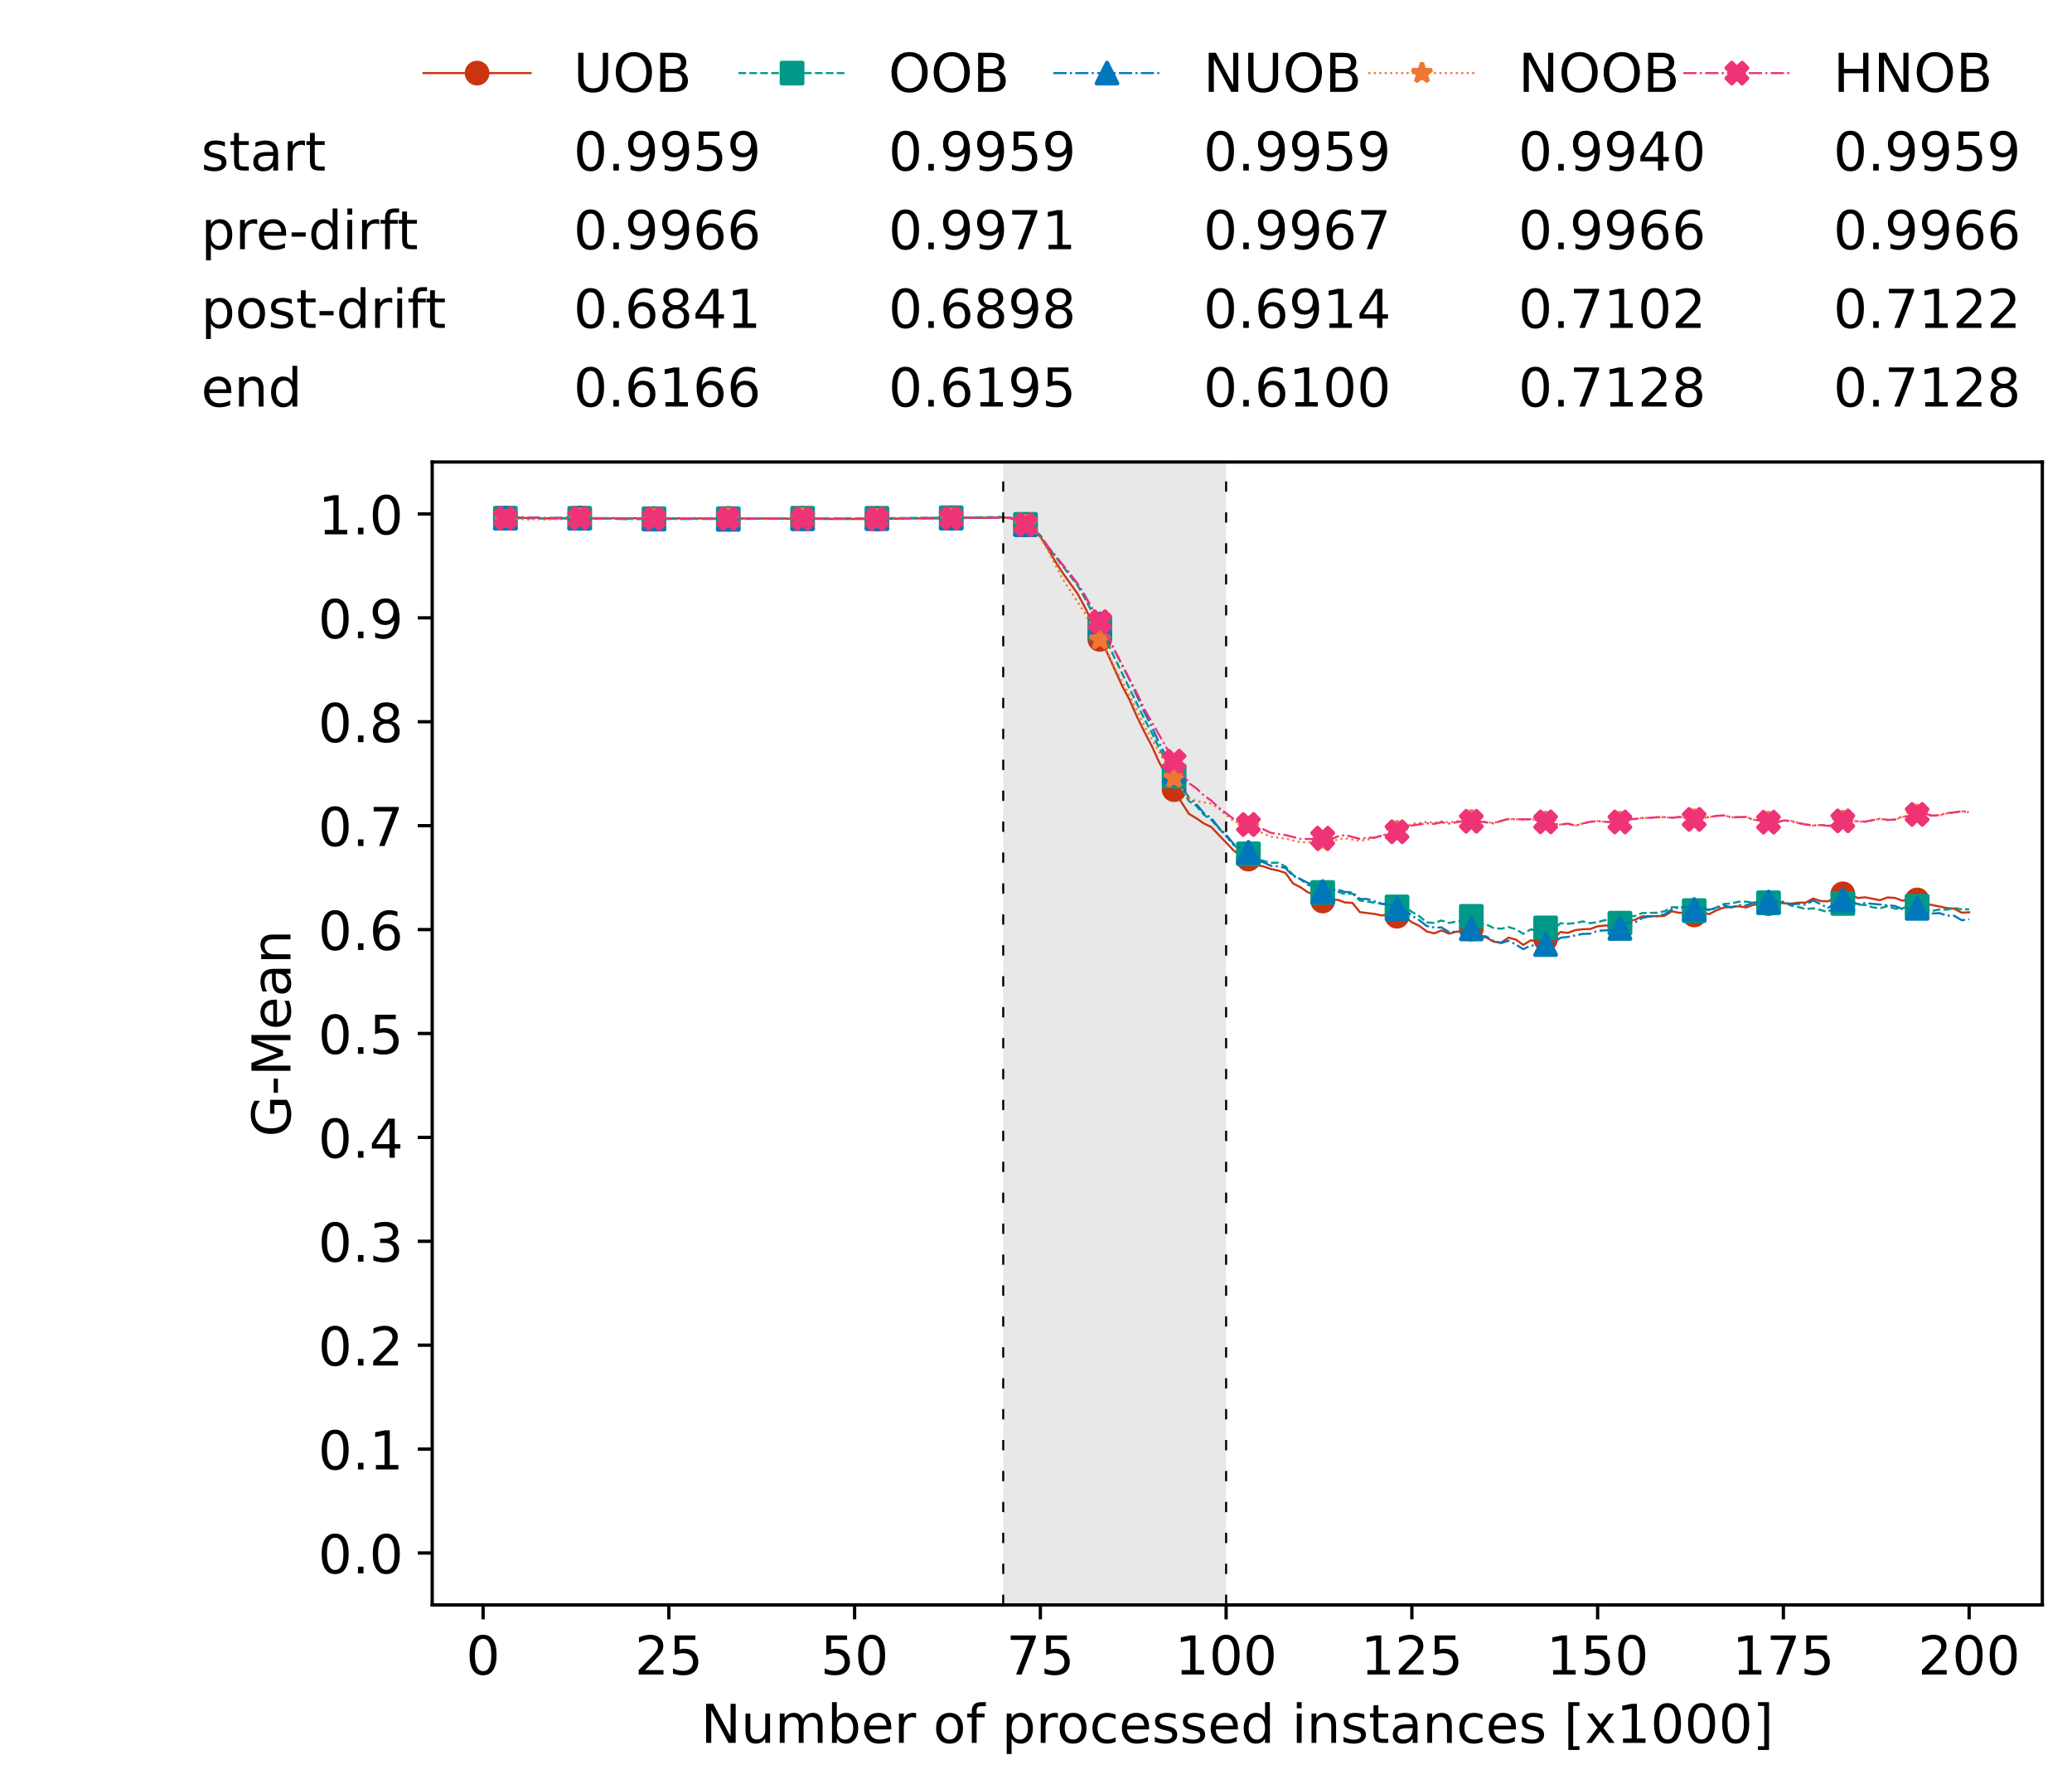 <?xml version="1.0" encoding="utf-8" standalone="no"?>
<!DOCTYPE svg PUBLIC "-//W3C//DTD SVG 1.1//EN"
  "http://www.w3.org/Graphics/SVG/1.1/DTD/svg11.dtd">
<!-- Created with matplotlib (https://matplotlib.org/) -->
<svg height="432.615pt" version="1.1" viewBox="0 0 502.65 432.615" width="502.65pt" xmlns="http://www.w3.org/2000/svg" xmlns:xlink="http://www.w3.org/1999/xlink">
 <defs>
  <style type="text/css">*{stroke-linecap:butt;stroke-linejoin:round;}</style>
 </defs>
 <g id="figure_1">
  <g id="patch_1">
   <path d="M 0 432.615 
L 502.65 432.615 
L 502.65 0 
L 0 0 
z
" style="fill:#ffffff;"/>
  </g>
  <g id="axes_1">
   <g id="patch_2">
    <path d="M 104.85 389.252 
L 495.45 389.252 
L 495.45 112.052 
L 104.85 112.052 
z
" style="fill:#ffffff;"/>
   </g>
   <g id="patch_3">
    <path clip-path="url(#p8b42238467)" d="M 297.446 389.252 
L 297.446 112.052 
L 243.372 112.052 
L 243.372 389.252 
z
" style="fill:#d3d3d3;opacity:0.5;"/>
   </g>
   <g id="matplotlib.axis_1">
    <g id="xtick_1">
     <g id="line2d_1">
      <defs>
       <path d="M 0 0 
L 0 3.5 
" id="m2fa4695433" style="stroke:#000000;stroke-width:0.8;"/>
      </defs>
      <g>
       <use style="stroke:#000000;stroke-width:0.8;" x="117.197" xlink:href="#m2fa4695433" y="389.252"/>
      </g>
     </g>
     <g id="text_1">
      <!-- 0 -->
      <g transform="translate(113.061 406.13)scale(0.13 -0.13)">
       <defs>
        <path d="M 31.781 66.406 
Q 24.172 66.406 20.328 58.906 
Q 16.5 51.422 16.5 36.375 
Q 16.5 21.391 20.328 13.891 
Q 24.172 6.391 31.781 6.391 
Q 39.453 6.391 43.281 13.891 
Q 47.125 21.391 47.125 36.375 
Q 47.125 51.422 43.281 58.906 
Q 39.453 66.406 31.781 66.406 
z
M 31.781 74.219 
Q 44.047 74.219 50.516 64.516 
Q 56.984 54.828 56.984 36.375 
Q 56.984 17.969 50.516 8.266 
Q 44.047 -1.422 31.781 -1.422 
Q 19.531 -1.422 13.062 8.266 
Q 6.594 17.969 6.594 36.375 
Q 6.594 54.828 13.062 64.516 
Q 19.531 74.219 31.781 74.219 
z
" id="DejaVuSans-48"/>
       </defs>
       <use xlink:href="#DejaVuSans-48"/>
      </g>
     </g>
    </g>
    <g id="xtick_2">
     <g id="line2d_2">
      <g>
       <use style="stroke:#000000;stroke-width:0.8;" x="162.259" xlink:href="#m2fa4695433" y="389.252"/>
      </g>
     </g>
     <g id="text_2">
      <!-- 25 -->
      <g transform="translate(153.988 406.13)scale(0.13 -0.13)">
       <defs>
        <path d="M 19.188 8.297 
L 53.609 8.297 
L 53.609 0 
L 7.328 0 
L 7.328 8.297 
Q 12.938 14.109 22.625 23.891 
Q 32.328 33.688 34.812 36.531 
Q 39.547 41.844 41.422 45.531 
Q 43.312 49.219 43.312 52.781 
Q 43.312 58.594 39.234 62.25 
Q 35.156 65.922 28.609 65.922 
Q 23.969 65.922 18.812 64.312 
Q 13.672 62.703 7.812 59.422 
L 7.812 69.391 
Q 13.766 71.781 18.938 73 
Q 24.125 74.219 28.422 74.219 
Q 39.75 74.219 46.484 68.547 
Q 53.219 62.891 53.219 53.422 
Q 53.219 48.922 51.531 44.891 
Q 49.859 40.875 45.406 35.406 
Q 44.188 33.984 37.641 27.219 
Q 31.109 20.453 19.188 8.297 
z
" id="DejaVuSans-50"/>
        <path d="M 10.797 72.906 
L 49.516 72.906 
L 49.516 64.594 
L 19.828 64.594 
L 19.828 46.734 
Q 21.969 47.469 24.109 47.828 
Q 26.266 48.188 28.422 48.188 
Q 40.625 48.188 47.75 41.5 
Q 54.891 34.812 54.891 23.391 
Q 54.891 11.625 47.562 5.094 
Q 40.234 -1.422 26.906 -1.422 
Q 22.312 -1.422 17.547 -0.641 
Q 12.797 0.141 7.719 1.703 
L 7.719 11.625 
Q 12.109 9.234 16.797 8.062 
Q 21.484 6.891 26.703 6.891 
Q 35.156 6.891 40.078 11.328 
Q 45.016 15.766 45.016 23.391 
Q 45.016 31 40.078 35.438 
Q 35.156 39.891 26.703 39.891 
Q 22.75 39.891 18.812 39.016 
Q 14.891 38.141 10.797 36.281 
z
" id="DejaVuSans-53"/>
       </defs>
       <use xlink:href="#DejaVuSans-50"/>
       <use x="63.623" xlink:href="#DejaVuSans-53"/>
      </g>
     </g>
    </g>
    <g id="xtick_3">
     <g id="line2d_3">
      <g>
       <use style="stroke:#000000;stroke-width:0.8;" x="207.322" xlink:href="#m2fa4695433" y="389.252"/>
      </g>
     </g>
     <g id="text_3">
      <!-- 50 -->
      <g transform="translate(199.05 406.13)scale(0.13 -0.13)">
       <use xlink:href="#DejaVuSans-53"/>
       <use x="63.623" xlink:href="#DejaVuSans-48"/>
      </g>
     </g>
    </g>
    <g id="xtick_4">
     <g id="line2d_4">
      <g>
       <use style="stroke:#000000;stroke-width:0.8;" x="252.384" xlink:href="#m2fa4695433" y="389.252"/>
      </g>
     </g>
     <g id="text_4">
      <!-- 75 -->
      <g transform="translate(244.113 406.13)scale(0.13 -0.13)">
       <defs>
        <path d="M 8.203 72.906 
L 55.078 72.906 
L 55.078 68.703 
L 28.609 0 
L 18.312 0 
L 43.219 64.594 
L 8.203 64.594 
z
" id="DejaVuSans-55"/>
       </defs>
       <use xlink:href="#DejaVuSans-55"/>
       <use x="63.623" xlink:href="#DejaVuSans-53"/>
      </g>
     </g>
    </g>
    <g id="xtick_5">
     <g id="line2d_5">
      <g>
       <use style="stroke:#000000;stroke-width:0.8;" x="297.446" xlink:href="#m2fa4695433" y="389.252"/>
      </g>
     </g>
     <g id="text_5">
      <!-- 100 -->
      <g transform="translate(285.039 406.13)scale(0.13 -0.13)">
       <defs>
        <path d="M 12.406 8.297 
L 28.516 8.297 
L 28.516 63.922 
L 10.984 60.406 
L 10.984 69.391 
L 28.422 72.906 
L 38.281 72.906 
L 38.281 8.297 
L 54.391 8.297 
L 54.391 0 
L 12.406 0 
z
" id="DejaVuSans-49"/>
       </defs>
       <use xlink:href="#DejaVuSans-49"/>
       <use x="63.623" xlink:href="#DejaVuSans-48"/>
       <use x="127.246" xlink:href="#DejaVuSans-48"/>
      </g>
     </g>
    </g>
    <g id="xtick_6">
     <g id="line2d_6">
      <g>
       <use style="stroke:#000000;stroke-width:0.8;" x="342.509" xlink:href="#m2fa4695433" y="389.252"/>
      </g>
     </g>
     <g id="text_6">
      <!-- 125 -->
      <g transform="translate(330.102 406.13)scale(0.13 -0.13)">
       <use xlink:href="#DejaVuSans-49"/>
       <use x="63.623" xlink:href="#DejaVuSans-50"/>
       <use x="127.246" xlink:href="#DejaVuSans-53"/>
      </g>
     </g>
    </g>
    <g id="xtick_7">
     <g id="line2d_7">
      <g>
       <use style="stroke:#000000;stroke-width:0.8;" x="387.571" xlink:href="#m2fa4695433" y="389.252"/>
      </g>
     </g>
     <g id="text_7">
      <!-- 150 -->
      <g transform="translate(375.164 406.13)scale(0.13 -0.13)">
       <use xlink:href="#DejaVuSans-49"/>
       <use x="63.623" xlink:href="#DejaVuSans-53"/>
       <use x="127.246" xlink:href="#DejaVuSans-48"/>
      </g>
     </g>
    </g>
    <g id="xtick_8">
     <g id="line2d_8">
      <g>
       <use style="stroke:#000000;stroke-width:0.8;" x="432.633" xlink:href="#m2fa4695433" y="389.252"/>
      </g>
     </g>
     <g id="text_8">
      <!-- 175 -->
      <g transform="translate(420.226 406.13)scale(0.13 -0.13)">
       <use xlink:href="#DejaVuSans-49"/>
       <use x="63.623" xlink:href="#DejaVuSans-55"/>
       <use x="127.246" xlink:href="#DejaVuSans-53"/>
      </g>
     </g>
    </g>
    <g id="xtick_9">
     <g id="line2d_9">
      <g>
       <use style="stroke:#000000;stroke-width:0.8;" x="477.695" xlink:href="#m2fa4695433" y="389.252"/>
      </g>
     </g>
     <g id="text_9">
      <!-- 200 -->
      <g transform="translate(465.289 406.13)scale(0.13 -0.13)">
       <use xlink:href="#DejaVuSans-50"/>
       <use x="63.623" xlink:href="#DejaVuSans-48"/>
       <use x="127.246" xlink:href="#DejaVuSans-48"/>
      </g>
     </g>
    </g>
    <g id="text_10">
     <!-- Number of processed instances [x1000] -->
     <g transform="translate(170.025 422.711)scale(0.13 -0.13)">
      <defs>
       <path d="M 9.812 72.906 
L 23.094 72.906 
L 55.422 11.922 
L 55.422 72.906 
L 64.984 72.906 
L 64.984 0 
L 51.703 0 
L 19.391 60.984 
L 19.391 0 
L 9.812 0 
z
" id="DejaVuSans-78"/>
       <path d="M 8.5 21.578 
L 8.5 54.688 
L 17.484 54.688 
L 17.484 21.922 
Q 17.484 14.156 20.5 10.266 
Q 23.531 6.391 29.594 6.391 
Q 36.859 6.391 41.078 11.031 
Q 45.312 15.672 45.312 23.688 
L 45.312 54.688 
L 54.297 54.688 
L 54.297 0 
L 45.312 0 
L 45.312 8.406 
Q 42.047 3.422 37.719 1 
Q 33.406 -1.422 27.688 -1.422 
Q 18.266 -1.422 13.375 4.438 
Q 8.5 10.297 8.5 21.578 
z
M 31.109 56 
z
" id="DejaVuSans-117"/>
       <path d="M 52 44.188 
Q 55.375 50.25 60.062 53.125 
Q 64.75 56 71.094 56 
Q 79.641 56 84.281 50.016 
Q 88.922 44.047 88.922 33.016 
L 88.922 0 
L 79.891 0 
L 79.891 32.719 
Q 79.891 40.578 77.094 44.375 
Q 74.312 48.188 68.609 48.188 
Q 61.625 48.188 57.562 43.547 
Q 53.516 38.922 53.516 30.906 
L 53.516 0 
L 44.484 0 
L 44.484 32.719 
Q 44.484 40.625 41.703 44.406 
Q 38.922 48.188 33.109 48.188 
Q 26.219 48.188 22.156 43.531 
Q 18.109 38.875 18.109 30.906 
L 18.109 0 
L 9.078 0 
L 9.078 54.688 
L 18.109 54.688 
L 18.109 46.188 
Q 21.188 51.219 25.484 53.609 
Q 29.781 56 35.688 56 
Q 41.656 56 45.828 52.969 
Q 50 49.953 52 44.188 
z
" id="DejaVuSans-109"/>
       <path d="M 48.688 27.297 
Q 48.688 37.203 44.609 42.844 
Q 40.531 48.484 33.406 48.484 
Q 26.266 48.484 22.188 42.844 
Q 18.109 37.203 18.109 27.297 
Q 18.109 17.391 22.188 11.75 
Q 26.266 6.109 33.406 6.109 
Q 40.531 6.109 44.609 11.75 
Q 48.688 17.391 48.688 27.297 
z
M 18.109 46.391 
Q 20.953 51.266 25.266 53.625 
Q 29.594 56 35.594 56 
Q 45.562 56 51.781 48.094 
Q 58.016 40.188 58.016 27.297 
Q 58.016 14.406 51.781 6.484 
Q 45.562 -1.422 35.594 -1.422 
Q 29.594 -1.422 25.266 0.953 
Q 20.953 3.328 18.109 8.203 
L 18.109 0 
L 9.078 0 
L 9.078 75.984 
L 18.109 75.984 
z
" id="DejaVuSans-98"/>
       <path d="M 56.203 29.594 
L 56.203 25.203 
L 14.891 25.203 
Q 15.484 15.922 20.484 11.062 
Q 25.484 6.203 34.422 6.203 
Q 39.594 6.203 44.453 7.469 
Q 49.312 8.734 54.109 11.281 
L 54.109 2.781 
Q 49.266 0.734 44.188 -0.344 
Q 39.109 -1.422 33.891 -1.422 
Q 20.797 -1.422 13.156 6.188 
Q 5.516 13.812 5.516 26.812 
Q 5.516 40.234 12.766 48.109 
Q 20.016 56 32.328 56 
Q 43.359 56 49.781 48.891 
Q 56.203 41.797 56.203 29.594 
z
M 47.219 32.234 
Q 47.125 39.594 43.094 43.984 
Q 39.062 48.391 32.422 48.391 
Q 24.906 48.391 20.391 44.141 
Q 15.875 39.891 15.188 32.172 
z
" id="DejaVuSans-101"/>
       <path d="M 41.109 46.297 
Q 39.594 47.172 37.812 47.578 
Q 36.031 48 33.891 48 
Q 26.266 48 22.188 43.047 
Q 18.109 38.094 18.109 28.812 
L 18.109 0 
L 9.078 0 
L 9.078 54.688 
L 18.109 54.688 
L 18.109 46.188 
Q 20.953 51.172 25.484 53.578 
Q 30.031 56 36.531 56 
Q 37.453 56 38.578 55.875 
Q 39.703 55.766 41.062 55.516 
z
" id="DejaVuSans-114"/>
       <path id="DejaVuSans-32"/>
       <path d="M 30.609 48.391 
Q 23.391 48.391 19.188 42.75 
Q 14.984 37.109 14.984 27.297 
Q 14.984 17.484 19.156 11.844 
Q 23.344 6.203 30.609 6.203 
Q 37.797 6.203 41.984 11.859 
Q 46.188 17.531 46.188 27.297 
Q 46.188 37.016 41.984 42.703 
Q 37.797 48.391 30.609 48.391 
z
M 30.609 56 
Q 42.328 56 49.016 48.375 
Q 55.719 40.766 55.719 27.297 
Q 55.719 13.875 49.016 6.219 
Q 42.328 -1.422 30.609 -1.422 
Q 18.844 -1.422 12.172 6.219 
Q 5.516 13.875 5.516 27.297 
Q 5.516 40.766 12.172 48.375 
Q 18.844 56 30.609 56 
z
" id="DejaVuSans-111"/>
       <path d="M 37.109 75.984 
L 37.109 68.5 
L 28.516 68.5 
Q 23.688 68.5 21.797 66.547 
Q 19.922 64.594 19.922 59.516 
L 19.922 54.688 
L 34.719 54.688 
L 34.719 47.703 
L 19.922 47.703 
L 19.922 0 
L 10.891 0 
L 10.891 47.703 
L 2.297 47.703 
L 2.297 54.688 
L 10.891 54.688 
L 10.891 58.5 
Q 10.891 67.625 15.141 71.797 
Q 19.391 75.984 28.609 75.984 
z
" id="DejaVuSans-102"/>
       <path d="M 18.109 8.203 
L 18.109 -20.797 
L 9.078 -20.797 
L 9.078 54.688 
L 18.109 54.688 
L 18.109 46.391 
Q 20.953 51.266 25.266 53.625 
Q 29.594 56 35.594 56 
Q 45.562 56 51.781 48.094 
Q 58.016 40.188 58.016 27.297 
Q 58.016 14.406 51.781 6.484 
Q 45.562 -1.422 35.594 -1.422 
Q 29.594 -1.422 25.266 0.953 
Q 20.953 3.328 18.109 8.203 
z
M 48.688 27.297 
Q 48.688 37.203 44.609 42.844 
Q 40.531 48.484 33.406 48.484 
Q 26.266 48.484 22.188 42.844 
Q 18.109 37.203 18.109 27.297 
Q 18.109 17.391 22.188 11.75 
Q 26.266 6.109 33.406 6.109 
Q 40.531 6.109 44.609 11.75 
Q 48.688 17.391 48.688 27.297 
z
" id="DejaVuSans-112"/>
       <path d="M 48.781 52.594 
L 48.781 44.188 
Q 44.969 46.297 41.141 47.344 
Q 37.312 48.391 33.406 48.391 
Q 24.656 48.391 19.812 42.844 
Q 14.984 37.312 14.984 27.297 
Q 14.984 17.281 19.812 11.734 
Q 24.656 6.203 33.406 6.203 
Q 37.312 6.203 41.141 7.25 
Q 44.969 8.297 48.781 10.406 
L 48.781 2.094 
Q 45.016 0.344 40.984 -0.531 
Q 36.969 -1.422 32.422 -1.422 
Q 20.062 -1.422 12.781 6.344 
Q 5.516 14.109 5.516 27.297 
Q 5.516 40.672 12.859 48.328 
Q 20.219 56 33.016 56 
Q 37.156 56 41.109 55.141 
Q 45.062 54.297 48.781 52.594 
z
" id="DejaVuSans-99"/>
       <path d="M 44.281 53.078 
L 44.281 44.578 
Q 40.484 46.531 36.375 47.5 
Q 32.281 48.484 27.875 48.484 
Q 21.188 48.484 17.844 46.438 
Q 14.5 44.391 14.5 40.281 
Q 14.5 37.156 16.891 35.375 
Q 19.281 33.594 26.516 31.984 
L 29.594 31.297 
Q 39.156 29.25 43.188 25.516 
Q 47.219 21.781 47.219 15.094 
Q 47.219 7.469 41.188 3.016 
Q 35.156 -1.422 24.609 -1.422 
Q 20.219 -1.422 15.453 -0.562 
Q 10.688 0.297 5.422 2 
L 5.422 11.281 
Q 10.406 8.688 15.234 7.391 
Q 20.062 6.109 24.812 6.109 
Q 31.156 6.109 34.562 8.281 
Q 37.984 10.453 37.984 14.406 
Q 37.984 18.062 35.516 20.016 
Q 33.062 21.969 24.703 23.781 
L 21.578 24.516 
Q 13.234 26.266 9.516 29.906 
Q 5.812 33.547 5.812 39.891 
Q 5.812 47.609 11.281 51.797 
Q 16.75 56 26.812 56 
Q 31.781 56 36.172 55.266 
Q 40.578 54.547 44.281 53.078 
z
" id="DejaVuSans-115"/>
       <path d="M 45.406 46.391 
L 45.406 75.984 
L 54.391 75.984 
L 54.391 0 
L 45.406 0 
L 45.406 8.203 
Q 42.578 3.328 38.25 0.953 
Q 33.938 -1.422 27.875 -1.422 
Q 17.969 -1.422 11.734 6.484 
Q 5.516 14.406 5.516 27.297 
Q 5.516 40.188 11.734 48.094 
Q 17.969 56 27.875 56 
Q 33.938 56 38.25 53.625 
Q 42.578 51.266 45.406 46.391 
z
M 14.797 27.297 
Q 14.797 17.391 18.875 11.75 
Q 22.953 6.109 30.078 6.109 
Q 37.203 6.109 41.297 11.75 
Q 45.406 17.391 45.406 27.297 
Q 45.406 37.203 41.297 42.844 
Q 37.203 48.484 30.078 48.484 
Q 22.953 48.484 18.875 42.844 
Q 14.797 37.203 14.797 27.297 
z
" id="DejaVuSans-100"/>
       <path d="M 9.422 54.688 
L 18.406 54.688 
L 18.406 0 
L 9.422 0 
z
M 9.422 75.984 
L 18.406 75.984 
L 18.406 64.594 
L 9.422 64.594 
z
" id="DejaVuSans-105"/>
       <path d="M 54.891 33.016 
L 54.891 0 
L 45.906 0 
L 45.906 32.719 
Q 45.906 40.484 42.875 44.328 
Q 39.844 48.188 33.797 48.188 
Q 26.516 48.188 22.312 43.547 
Q 18.109 38.922 18.109 30.906 
L 18.109 0 
L 9.078 0 
L 9.078 54.688 
L 18.109 54.688 
L 18.109 46.188 
Q 21.344 51.125 25.703 53.562 
Q 30.078 56 35.797 56 
Q 45.219 56 50.047 50.172 
Q 54.891 44.344 54.891 33.016 
z
" id="DejaVuSans-110"/>
       <path d="M 18.312 70.219 
L 18.312 54.688 
L 36.812 54.688 
L 36.812 47.703 
L 18.312 47.703 
L 18.312 18.016 
Q 18.312 11.328 20.141 9.422 
Q 21.969 7.516 27.594 7.516 
L 36.812 7.516 
L 36.812 0 
L 27.594 0 
Q 17.188 0 13.234 3.875 
Q 9.281 7.766 9.281 18.016 
L 9.281 47.703 
L 2.688 47.703 
L 2.688 54.688 
L 9.281 54.688 
L 9.281 70.219 
z
" id="DejaVuSans-116"/>
       <path d="M 34.281 27.484 
Q 23.391 27.484 19.188 25 
Q 14.984 22.516 14.984 16.5 
Q 14.984 11.719 18.141 8.906 
Q 21.297 6.109 26.703 6.109 
Q 34.188 6.109 38.703 11.406 
Q 43.219 16.703 43.219 25.484 
L 43.219 27.484 
z
M 52.203 31.203 
L 52.203 0 
L 43.219 0 
L 43.219 8.297 
Q 40.141 3.328 35.547 0.953 
Q 30.953 -1.422 24.312 -1.422 
Q 15.922 -1.422 10.953 3.297 
Q 6 8.016 6 15.922 
Q 6 25.141 12.172 29.828 
Q 18.359 34.516 30.609 34.516 
L 43.219 34.516 
L 43.219 35.406 
Q 43.219 41.609 39.141 45 
Q 35.062 48.391 27.688 48.391 
Q 23 48.391 18.547 47.266 
Q 14.109 46.141 10.016 43.891 
L 10.016 52.203 
Q 14.938 54.109 19.578 55.047 
Q 24.219 56 28.609 56 
Q 40.484 56 46.344 49.844 
Q 52.203 43.703 52.203 31.203 
z
" id="DejaVuSans-97"/>
       <path d="M 8.594 75.984 
L 29.297 75.984 
L 29.297 69 
L 17.578 69 
L 17.578 -6.203 
L 29.297 -6.203 
L 29.297 -13.188 
L 8.594 -13.188 
z
" id="DejaVuSans-91"/>
       <path d="M 54.891 54.688 
L 35.109 28.078 
L 55.906 0 
L 45.312 0 
L 29.391 21.484 
L 13.484 0 
L 2.875 0 
L 24.125 28.609 
L 4.688 54.688 
L 15.281 54.688 
L 29.781 35.203 
L 44.281 54.688 
z
" id="DejaVuSans-120"/>
       <path d="M 30.422 75.984 
L 30.422 -13.188 
L 9.719 -13.188 
L 9.719 -6.203 
L 21.391 -6.203 
L 21.391 69 
L 9.719 69 
L 9.719 75.984 
z
" id="DejaVuSans-93"/>
      </defs>
      <use xlink:href="#DejaVuSans-78"/>
      <use x="74.805" xlink:href="#DejaVuSans-117"/>
      <use x="138.184" xlink:href="#DejaVuSans-109"/>
      <use x="235.596" xlink:href="#DejaVuSans-98"/>
      <use x="299.072" xlink:href="#DejaVuSans-101"/>
      <use x="360.596" xlink:href="#DejaVuSans-114"/>
      <use x="401.709" xlink:href="#DejaVuSans-32"/>
      <use x="433.496" xlink:href="#DejaVuSans-111"/>
      <use x="494.678" xlink:href="#DejaVuSans-102"/>
      <use x="529.883" xlink:href="#DejaVuSans-32"/>
      <use x="561.67" xlink:href="#DejaVuSans-112"/>
      <use x="625.146" xlink:href="#DejaVuSans-114"/>
      <use x="664.01" xlink:href="#DejaVuSans-111"/>
      <use x="725.191" xlink:href="#DejaVuSans-99"/>
      <use x="780.172" xlink:href="#DejaVuSans-101"/>
      <use x="841.695" xlink:href="#DejaVuSans-115"/>
      <use x="893.795" xlink:href="#DejaVuSans-115"/>
      <use x="945.895" xlink:href="#DejaVuSans-101"/>
      <use x="1007.418" xlink:href="#DejaVuSans-100"/>
      <use x="1070.895" xlink:href="#DejaVuSans-32"/>
      <use x="1102.682" xlink:href="#DejaVuSans-105"/>
      <use x="1130.465" xlink:href="#DejaVuSans-110"/>
      <use x="1193.844" xlink:href="#DejaVuSans-115"/>
      <use x="1245.943" xlink:href="#DejaVuSans-116"/>
      <use x="1285.152" xlink:href="#DejaVuSans-97"/>
      <use x="1346.432" xlink:href="#DejaVuSans-110"/>
      <use x="1409.811" xlink:href="#DejaVuSans-99"/>
      <use x="1464.791" xlink:href="#DejaVuSans-101"/>
      <use x="1526.314" xlink:href="#DejaVuSans-115"/>
      <use x="1578.414" xlink:href="#DejaVuSans-32"/>
      <use x="1610.201" xlink:href="#DejaVuSans-91"/>
      <use x="1649.215" xlink:href="#DejaVuSans-120"/>
      <use x="1708.395" xlink:href="#DejaVuSans-49"/>
      <use x="1772.018" xlink:href="#DejaVuSans-48"/>
      <use x="1835.641" xlink:href="#DejaVuSans-48"/>
      <use x="1899.264" xlink:href="#DejaVuSans-48"/>
      <use x="1962.887" xlink:href="#DejaVuSans-93"/>
     </g>
    </g>
   </g>
   <g id="matplotlib.axis_2">
    <g id="ytick_1">
     <g id="line2d_10">
      <defs>
       <path d="M 0 0 
L -3.5 0 
" id="m202cfed263" style="stroke:#000000;stroke-width:0.8;"/>
      </defs>
      <g>
       <use style="stroke:#000000;stroke-width:0.8;" x="104.85" xlink:href="#m202cfed263" y="376.652"/>
      </g>
     </g>
     <g id="text_11">
      <!-- 0.0 -->
      <g transform="translate(77.176 381.591)scale(0.13 -0.13)">
       <defs>
        <path d="M 10.688 12.406 
L 21 12.406 
L 21 0 
L 10.688 0 
z
" id="DejaVuSans-46"/>
       </defs>
       <use xlink:href="#DejaVuSans-48"/>
       <use x="63.623" xlink:href="#DejaVuSans-46"/>
       <use x="95.41" xlink:href="#DejaVuSans-48"/>
      </g>
     </g>
    </g>
    <g id="ytick_2">
     <g id="line2d_11">
      <g>
       <use style="stroke:#000000;stroke-width:0.8;" x="104.85" xlink:href="#m202cfed263" y="351.452"/>
      </g>
     </g>
     <g id="text_12">
      <!-- 0.1 -->
      <g transform="translate(77.176 356.391)scale(0.13 -0.13)">
       <use xlink:href="#DejaVuSans-48"/>
       <use x="63.623" xlink:href="#DejaVuSans-46"/>
       <use x="95.41" xlink:href="#DejaVuSans-49"/>
      </g>
     </g>
    </g>
    <g id="ytick_3">
     <g id="line2d_12">
      <g>
       <use style="stroke:#000000;stroke-width:0.8;" x="104.85" xlink:href="#m202cfed263" y="326.252"/>
      </g>
     </g>
     <g id="text_13">
      <!-- 0.2 -->
      <g transform="translate(77.176 331.191)scale(0.13 -0.13)">
       <use xlink:href="#DejaVuSans-48"/>
       <use x="63.623" xlink:href="#DejaVuSans-46"/>
       <use x="95.41" xlink:href="#DejaVuSans-50"/>
      </g>
     </g>
    </g>
    <g id="ytick_4">
     <g id="line2d_13">
      <g>
       <use style="stroke:#000000;stroke-width:0.8;" x="104.85" xlink:href="#m202cfed263" y="301.052"/>
      </g>
     </g>
     <g id="text_14">
      <!-- 0.3 -->
      <g transform="translate(77.176 305.991)scale(0.13 -0.13)">
       <defs>
        <path d="M 40.578 39.312 
Q 47.656 37.797 51.625 33 
Q 55.609 28.219 55.609 21.188 
Q 55.609 10.406 48.188 4.484 
Q 40.766 -1.422 27.094 -1.422 
Q 22.516 -1.422 17.656 -0.516 
Q 12.797 0.391 7.625 2.203 
L 7.625 11.719 
Q 11.719 9.328 16.594 8.109 
Q 21.484 6.891 26.812 6.891 
Q 36.078 6.891 40.938 10.547 
Q 45.797 14.203 45.797 21.188 
Q 45.797 27.641 41.281 31.266 
Q 36.766 34.906 28.719 34.906 
L 20.219 34.906 
L 20.219 43.016 
L 29.109 43.016 
Q 36.375 43.016 40.234 45.922 
Q 44.094 48.828 44.094 54.297 
Q 44.094 59.906 40.109 62.906 
Q 36.141 65.922 28.719 65.922 
Q 24.656 65.922 20.016 65.031 
Q 15.375 64.156 9.812 62.312 
L 9.812 71.094 
Q 15.438 72.656 20.344 73.438 
Q 25.25 74.219 29.594 74.219 
Q 40.828 74.219 47.359 69.109 
Q 53.906 64.016 53.906 55.328 
Q 53.906 49.266 50.438 45.094 
Q 46.969 40.922 40.578 39.312 
z
" id="DejaVuSans-51"/>
       </defs>
       <use xlink:href="#DejaVuSans-48"/>
       <use x="63.623" xlink:href="#DejaVuSans-46"/>
       <use x="95.41" xlink:href="#DejaVuSans-51"/>
      </g>
     </g>
    </g>
    <g id="ytick_5">
     <g id="line2d_14">
      <g>
       <use style="stroke:#000000;stroke-width:0.8;" x="104.85" xlink:href="#m202cfed263" y="275.852"/>
      </g>
     </g>
     <g id="text_15">
      <!-- 0.4 -->
      <g transform="translate(77.176 280.791)scale(0.13 -0.13)">
       <defs>
        <path d="M 37.797 64.312 
L 12.891 25.391 
L 37.797 25.391 
z
M 35.203 72.906 
L 47.609 72.906 
L 47.609 25.391 
L 58.016 25.391 
L 58.016 17.188 
L 47.609 17.188 
L 47.609 0 
L 37.797 0 
L 37.797 17.188 
L 4.891 17.188 
L 4.891 26.703 
z
" id="DejaVuSans-52"/>
       </defs>
       <use xlink:href="#DejaVuSans-48"/>
       <use x="63.623" xlink:href="#DejaVuSans-46"/>
       <use x="95.41" xlink:href="#DejaVuSans-52"/>
      </g>
     </g>
    </g>
    <g id="ytick_6">
     <g id="line2d_15">
      <g>
       <use style="stroke:#000000;stroke-width:0.8;" x="104.85" xlink:href="#m202cfed263" y="250.652"/>
      </g>
     </g>
     <g id="text_16">
      <!-- 0.5 -->
      <g transform="translate(77.176 255.591)scale(0.13 -0.13)">
       <use xlink:href="#DejaVuSans-48"/>
       <use x="63.623" xlink:href="#DejaVuSans-46"/>
       <use x="95.41" xlink:href="#DejaVuSans-53"/>
      </g>
     </g>
    </g>
    <g id="ytick_7">
     <g id="line2d_16">
      <g>
       <use style="stroke:#000000;stroke-width:0.8;" x="104.85" xlink:href="#m202cfed263" y="225.452"/>
      </g>
     </g>
     <g id="text_17">
      <!-- 0.6 -->
      <g transform="translate(77.176 230.391)scale(0.13 -0.13)">
       <defs>
        <path d="M 33.016 40.375 
Q 26.375 40.375 22.484 35.828 
Q 18.609 31.297 18.609 23.391 
Q 18.609 15.531 22.484 10.953 
Q 26.375 6.391 33.016 6.391 
Q 39.656 6.391 43.531 10.953 
Q 47.406 15.531 47.406 23.391 
Q 47.406 31.297 43.531 35.828 
Q 39.656 40.375 33.016 40.375 
z
M 52.594 71.297 
L 52.594 62.312 
Q 48.875 64.062 45.094 64.984 
Q 41.312 65.922 37.594 65.922 
Q 27.828 65.922 22.672 59.328 
Q 17.531 52.734 16.797 39.406 
Q 19.672 43.656 24.016 45.922 
Q 28.375 48.188 33.594 48.188 
Q 44.578 48.188 50.953 41.516 
Q 57.328 34.859 57.328 23.391 
Q 57.328 12.156 50.688 5.359 
Q 44.047 -1.422 33.016 -1.422 
Q 20.359 -1.422 13.672 8.266 
Q 6.984 17.969 6.984 36.375 
Q 6.984 53.656 15.188 63.938 
Q 23.391 74.219 37.203 74.219 
Q 40.922 74.219 44.703 73.484 
Q 48.484 72.75 52.594 71.297 
z
" id="DejaVuSans-54"/>
       </defs>
       <use xlink:href="#DejaVuSans-48"/>
       <use x="63.623" xlink:href="#DejaVuSans-46"/>
       <use x="95.41" xlink:href="#DejaVuSans-54"/>
      </g>
     </g>
    </g>
    <g id="ytick_8">
     <g id="line2d_17">
      <g>
       <use style="stroke:#000000;stroke-width:0.8;" x="104.85" xlink:href="#m202cfed263" y="200.252"/>
      </g>
     </g>
     <g id="text_18">
      <!-- 0.7 -->
      <g transform="translate(77.176 205.191)scale(0.13 -0.13)">
       <use xlink:href="#DejaVuSans-48"/>
       <use x="63.623" xlink:href="#DejaVuSans-46"/>
       <use x="95.41" xlink:href="#DejaVuSans-55"/>
      </g>
     </g>
    </g>
    <g id="ytick_9">
     <g id="line2d_18">
      <g>
       <use style="stroke:#000000;stroke-width:0.8;" x="104.85" xlink:href="#m202cfed263" y="175.052"/>
      </g>
     </g>
     <g id="text_19">
      <!-- 0.8 -->
      <g transform="translate(77.176 179.991)scale(0.13 -0.13)">
       <defs>
        <path d="M 31.781 34.625 
Q 24.75 34.625 20.719 30.859 
Q 16.703 27.094 16.703 20.516 
Q 16.703 13.922 20.719 10.156 
Q 24.75 6.391 31.781 6.391 
Q 38.812 6.391 42.859 10.172 
Q 46.922 13.969 46.922 20.516 
Q 46.922 27.094 42.891 30.859 
Q 38.875 34.625 31.781 34.625 
z
M 21.922 38.812 
Q 15.578 40.375 12.031 44.719 
Q 8.5 49.078 8.5 55.328 
Q 8.5 64.062 14.719 69.141 
Q 20.953 74.219 31.781 74.219 
Q 42.672 74.219 48.875 69.141 
Q 55.078 64.062 55.078 55.328 
Q 55.078 49.078 51.531 44.719 
Q 48 40.375 41.703 38.812 
Q 48.828 37.156 52.797 32.312 
Q 56.781 27.484 56.781 20.516 
Q 56.781 9.906 50.312 4.234 
Q 43.844 -1.422 31.781 -1.422 
Q 19.734 -1.422 13.25 4.234 
Q 6.781 9.906 6.781 20.516 
Q 6.781 27.484 10.781 32.312 
Q 14.797 37.156 21.922 38.812 
z
M 18.312 54.391 
Q 18.312 48.734 21.844 45.562 
Q 25.391 42.391 31.781 42.391 
Q 38.141 42.391 41.719 45.562 
Q 45.312 48.734 45.312 54.391 
Q 45.312 60.062 41.719 63.234 
Q 38.141 66.406 31.781 66.406 
Q 25.391 66.406 21.844 63.234 
Q 18.312 60.062 18.312 54.391 
z
" id="DejaVuSans-56"/>
       </defs>
       <use xlink:href="#DejaVuSans-48"/>
       <use x="63.623" xlink:href="#DejaVuSans-46"/>
       <use x="95.41" xlink:href="#DejaVuSans-56"/>
      </g>
     </g>
    </g>
    <g id="ytick_10">
     <g id="line2d_19">
      <g>
       <use style="stroke:#000000;stroke-width:0.8;" x="104.85" xlink:href="#m202cfed263" y="149.852"/>
      </g>
     </g>
     <g id="text_20">
      <!-- 0.9 -->
      <g transform="translate(77.176 154.791)scale(0.13 -0.13)">
       <defs>
        <path d="M 10.984 1.516 
L 10.984 10.5 
Q 14.703 8.734 18.5 7.812 
Q 22.312 6.891 25.984 6.891 
Q 35.75 6.891 40.891 13.453 
Q 46.047 20.016 46.781 33.406 
Q 43.953 29.203 39.594 26.953 
Q 35.25 24.703 29.984 24.703 
Q 19.047 24.703 12.672 31.312 
Q 6.297 37.938 6.297 49.422 
Q 6.297 60.641 12.938 67.422 
Q 19.578 74.219 30.609 74.219 
Q 43.266 74.219 49.922 64.516 
Q 56.594 54.828 56.594 36.375 
Q 56.594 19.141 48.406 8.859 
Q 40.234 -1.422 26.422 -1.422 
Q 22.703 -1.422 18.891 -0.688 
Q 15.094 0.047 10.984 1.516 
z
M 30.609 32.422 
Q 37.25 32.422 41.125 36.953 
Q 45.016 41.5 45.016 49.422 
Q 45.016 57.281 41.125 61.844 
Q 37.25 66.406 30.609 66.406 
Q 23.969 66.406 20.094 61.844 
Q 16.219 57.281 16.219 49.422 
Q 16.219 41.5 20.094 36.953 
Q 23.969 32.422 30.609 32.422 
z
" id="DejaVuSans-57"/>
       </defs>
       <use xlink:href="#DejaVuSans-48"/>
       <use x="63.623" xlink:href="#DejaVuSans-46"/>
       <use x="95.41" xlink:href="#DejaVuSans-57"/>
      </g>
     </g>
    </g>
    <g id="ytick_11">
     <g id="line2d_20">
      <g>
       <use style="stroke:#000000;stroke-width:0.8;" x="104.85" xlink:href="#m202cfed263" y="124.652"/>
      </g>
     </g>
     <g id="text_21">
      <!-- 1.0 -->
      <g transform="translate(77.176 129.591)scale(0.13 -0.13)">
       <use xlink:href="#DejaVuSans-49"/>
       <use x="63.623" xlink:href="#DejaVuSans-46"/>
       <use x="95.41" xlink:href="#DejaVuSans-48"/>
      </g>
     </g>
    </g>
    <g id="text_22">
     <!-- G-Mean -->
     <g transform="translate(70.472 275.744)rotate(-90)scale(0.13 -0.13)">
      <defs>
       <path d="M 59.516 10.406 
L 59.516 29.984 
L 43.406 29.984 
L 43.406 38.094 
L 69.281 38.094 
L 69.281 6.781 
Q 63.578 2.734 56.688 0.656 
Q 49.812 -1.422 42 -1.422 
Q 24.906 -1.422 15.25 8.562 
Q 5.609 18.562 5.609 36.375 
Q 5.609 54.25 15.25 64.234 
Q 24.906 74.219 42 74.219 
Q 49.125 74.219 55.547 72.453 
Q 61.969 70.703 67.391 67.281 
L 67.391 56.781 
Q 61.922 61.422 55.766 63.766 
Q 49.609 66.109 42.828 66.109 
Q 29.438 66.109 22.719 58.641 
Q 16.016 51.172 16.016 36.375 
Q 16.016 21.625 22.719 14.156 
Q 29.438 6.688 42.828 6.688 
Q 48.047 6.688 52.141 7.594 
Q 56.25 8.5 59.516 10.406 
z
" id="DejaVuSans-71"/>
       <path d="M 4.891 31.391 
L 31.203 31.391 
L 31.203 23.391 
L 4.891 23.391 
z
" id="DejaVuSans-45"/>
       <path d="M 9.812 72.906 
L 24.516 72.906 
L 43.109 23.297 
L 61.812 72.906 
L 76.516 72.906 
L 76.516 0 
L 66.891 0 
L 66.891 64.016 
L 48.094 14.016 
L 38.188 14.016 
L 19.391 64.016 
L 19.391 0 
L 9.812 0 
z
" id="DejaVuSans-77"/>
      </defs>
      <use xlink:href="#DejaVuSans-71"/>
      <use x="77.49" xlink:href="#DejaVuSans-45"/>
      <use x="113.574" xlink:href="#DejaVuSans-77"/>
      <use x="199.854" xlink:href="#DejaVuSans-101"/>
      <use x="261.377" xlink:href="#DejaVuSans-97"/>
      <use x="322.656" xlink:href="#DejaVuSans-110"/>
     </g>
    </g>
   </g>
   <g id="line2d_21"/>
   <g id="line2d_22"/>
   <g id="line2d_23"/>
   <g id="line2d_24"/>
   <g id="line2d_25"/>
   <g id="line2d_26">
    <path clip-path="url(#p8b42238467)" d="M 122.605 125.68 
L 124.407 125.418 
L 128.012 125.677 
L 129.815 125.569 
L 131.617 125.748 
L 135.222 125.69 
L 140.629 125.655 
L 153.247 125.698 
L 182.087 125.748 
L 187.494 125.758 
L 191.099 125.81 
L 194.704 125.734 
L 200.112 125.873 
L 203.717 125.871 
L 214.532 125.86 
L 221.742 125.735 
L 225.347 125.748 
L 228.952 125.708 
L 232.557 125.66 
L 234.359 125.573 
L 237.964 125.611 
L 243.372 125.499 
L 245.174 125.641 
L 246.976 126.377 
L 248.779 127.281 
L 250.581 128.478 
L 252.384 130.201 
L 254.186 133.032 
L 255.989 136.152 
L 257.791 138.941 
L 261.396 143.976 
L 263.199 147.304 
L 265.001 151.045 
L 266.804 155.07 
L 268.606 158.363 
L 272.211 166.309 
L 274.014 169.73 
L 275.816 173.803 
L 277.619 177.5 
L 279.421 180.938 
L 281.224 184.896 
L 284.829 191.52 
L 286.631 194.602 
L 288.434 197.405 
L 290.236 198.461 
L 292.039 199.708 
L 293.841 200.581 
L 299.249 206.239 
L 301.051 207.639 
L 302.854 208.366 
L 304.656 209.815 
L 306.459 210.126 
L 308.261 210.754 
L 310.064 211.148 
L 311.866 211.703 
L 313.669 214.258 
L 315.471 215.191 
L 317.274 216.413 
L 319.076 217.122 
L 320.879 218.53 
L 322.681 218.183 
L 324.484 218.232 
L 326.286 218.882 
L 328.089 218.983 
L 329.891 221.219 
L 333.496 221.676 
L 335.299 222.044 
L 337.101 221.561 
L 338.904 222.22 
L 340.706 222.343 
L 342.509 223.679 
L 344.311 224.546 
L 346.114 225.905 
L 347.916 226.373 
L 349.719 225.657 
L 351.521 226.447 
L 353.324 225.961 
L 355.126 226.011 
L 356.928 225.346 
L 358.731 227.112 
L 360.533 227.368 
L 362.336 228.378 
L 364.138 228.638 
L 365.941 227.407 
L 367.743 227.881 
L 369.546 229.18 
L 371.348 228.05 
L 373.151 228.381 
L 374.953 227.777 
L 376.756 227.777 
L 378.558 226.05 
L 380.361 226.255 
L 382.163 225.584 
L 383.966 225.373 
L 385.768 225.313 
L 387.571 224.656 
L 389.373 224.463 
L 391.176 224.475 
L 392.978 224.608 
L 394.781 223.307 
L 396.583 223.102 
L 398.386 222.235 
L 401.991 222.21 
L 403.793 222.124 
L 405.596 221.008 
L 407.398 221.398 
L 409.201 221.281 
L 411.003 221.912 
L 412.806 221.27 
L 414.608 221.72 
L 416.411 220.774 
L 418.213 220.106 
L 421.818 219.808 
L 423.621 220.072 
L 425.423 219.45 
L 429.028 219.166 
L 430.831 218.966 
L 434.436 219.157 
L 436.238 218.924 
L 438.041 218.92 
L 439.843 217.928 
L 441.646 218.522 
L 443.448 218.619 
L 447.053 216.78 
L 448.856 216.961 
L 450.658 217.792 
L 452.461 217.63 
L 456.066 218.334 
L 457.868 217.666 
L 459.671 217.778 
L 461.473 218.43 
L 463.276 218.175 
L 465.078 218.256 
L 466.881 219.138 
L 470.485 219.85 
L 472.288 220.23 
L 474.09 220.403 
L 475.893 221.358 
L 477.695 221.269 
L 477.695 221.269 
" style="fill:none;stroke:#cc3311;stroke-linecap:square;stroke-width:0.5;"/>
    <defs>
     <path d="M 0 2.5 
C 0.663 2.5 1.299 2.237 1.768 1.768 
C 2.237 1.299 2.5 0.663 2.5 0 
C 2.5 -0.663 2.237 -1.299 1.768 -1.768 
C 1.299 -2.237 0.663 -2.5 0 -2.5 
C -0.663 -2.5 -1.299 -2.237 -1.768 -1.768 
C -2.237 -1.299 -2.5 -0.663 -2.5 0 
C -2.5 0.663 -2.237 1.299 -1.768 1.768 
C -1.299 2.237 -0.663 2.5 0 2.5 
z
" id="m8ebadf8b1f" style="stroke:#cc3311;"/>
    </defs>
    <g clip-path="url(#p8b42238467)">
     <use style="fill:#cc3311;stroke:#cc3311;" x="122.605" xlink:href="#m8ebadf8b1f" y="125.68"/>
     <use style="fill:#cc3311;stroke:#cc3311;" x="140.629" xlink:href="#m8ebadf8b1f" y="125.655"/>
     <use style="fill:#cc3311;stroke:#cc3311;" x="158.654" xlink:href="#m8ebadf8b1f" y="125.78"/>
     <use style="fill:#cc3311;stroke:#cc3311;" x="176.679" xlink:href="#m8ebadf8b1f" y="125.734"/>
     <use style="fill:#cc3311;stroke:#cc3311;" x="194.704" xlink:href="#m8ebadf8b1f" y="125.734"/>
     <use style="fill:#cc3311;stroke:#cc3311;" x="212.729" xlink:href="#m8ebadf8b1f" y="125.897"/>
     <use style="fill:#cc3311;stroke:#cc3311;" x="230.754" xlink:href="#m8ebadf8b1f" y="125.71"/>
     <use style="fill:#cc3311;stroke:#cc3311;" x="248.779" xlink:href="#m8ebadf8b1f" y="127.281"/>
     <use style="fill:#cc3311;stroke:#cc3311;" x="266.804" xlink:href="#m8ebadf8b1f" y="155.07"/>
     <use style="fill:#cc3311;stroke:#cc3311;" x="284.829" xlink:href="#m8ebadf8b1f" y="191.52"/>
     <use style="fill:#cc3311;stroke:#cc3311;" x="302.854" xlink:href="#m8ebadf8b1f" y="208.366"/>
     <use style="fill:#cc3311;stroke:#cc3311;" x="320.879" xlink:href="#m8ebadf8b1f" y="218.53"/>
     <use style="fill:#cc3311;stroke:#cc3311;" x="338.904" xlink:href="#m8ebadf8b1f" y="222.22"/>
     <use style="fill:#cc3311;stroke:#cc3311;" x="356.928" xlink:href="#m8ebadf8b1f" y="225.346"/>
     <use style="fill:#cc3311;stroke:#cc3311;" x="374.953" xlink:href="#m8ebadf8b1f" y="227.777"/>
     <use style="fill:#cc3311;stroke:#cc3311;" x="392.978" xlink:href="#m8ebadf8b1f" y="224.608"/>
     <use style="fill:#cc3311;stroke:#cc3311;" x="411.003" xlink:href="#m8ebadf8b1f" y="221.912"/>
     <use style="fill:#cc3311;stroke:#cc3311;" x="429.028" xlink:href="#m8ebadf8b1f" y="219.166"/>
     <use style="fill:#cc3311;stroke:#cc3311;" x="447.053" xlink:href="#m8ebadf8b1f" y="216.78"/>
     <use style="fill:#cc3311;stroke:#cc3311;" x="465.078" xlink:href="#m8ebadf8b1f" y="218.256"/>
    </g>
   </g>
   <g id="line2d_27"/>
   <g id="line2d_28"/>
   <g id="line2d_29"/>
   <g id="line2d_30"/>
   <g id="line2d_31">
    <path clip-path="url(#p8b42238467)" d="M 122.605 125.68 
L 144.234 125.752 
L 151.444 125.791 
L 158.654 125.808 
L 212.729 125.696 
L 228.952 125.571 
L 232.557 125.522 
L 236.162 125.473 
L 239.767 125.424 
L 243.372 125.386 
L 245.174 125.542 
L 246.976 126.264 
L 248.779 127.17 
L 250.581 128.272 
L 252.384 129.844 
L 254.186 132.593 
L 261.396 141.96 
L 263.199 145.105 
L 265.001 148.617 
L 266.804 152.374 
L 268.606 155.749 
L 270.409 159.619 
L 275.816 170.676 
L 277.619 174.398 
L 279.421 177.724 
L 281.224 181.483 
L 286.631 191.402 
L 288.434 194.309 
L 290.236 195.469 
L 292.039 197.597 
L 293.841 198.845 
L 297.446 202.816 
L 299.249 204.949 
L 301.051 206.219 
L 302.854 207.094 
L 304.656 208.318 
L 308.261 209.246 
L 310.064 209.238 
L 311.866 210.161 
L 313.669 212.193 
L 315.471 213.265 
L 317.274 214.6 
L 319.076 215.193 
L 320.879 216.463 
L 324.484 216.258 
L 326.286 216.868 
L 328.089 216.723 
L 329.891 218.42 
L 333.496 218.94 
L 335.299 219.254 
L 337.101 219.141 
L 338.904 219.962 
L 340.706 219.892 
L 342.509 221.158 
L 344.311 222.191 
L 346.114 223.72 
L 347.916 223.832 
L 349.719 223.262 
L 351.521 223.847 
L 353.324 223.495 
L 355.126 223.356 
L 356.928 222.254 
L 358.731 223.945 
L 360.533 224.185 
L 362.336 225.074 
L 364.138 225.245 
L 365.941 224.835 
L 367.743 225.377 
L 369.546 226.487 
L 371.348 225.41 
L 373.151 225.762 
L 374.953 225.048 
L 376.756 225.56 
L 378.558 223.909 
L 380.361 224.038 
L 382.163 223.895 
L 383.966 223.47 
L 385.768 223.908 
L 387.571 223.637 
L 389.373 223.158 
L 391.176 223.331 
L 392.978 223.905 
L 394.781 222.253 
L 396.583 222.165 
L 398.386 221.439 
L 401.991 221.374 
L 403.793 221.019 
L 405.596 220.022 
L 409.201 220.094 
L 411.003 220.862 
L 412.806 220.169 
L 414.608 220.786 
L 416.411 220.09 
L 418.213 219.251 
L 420.016 219.103 
L 421.818 218.694 
L 423.621 218.679 
L 425.423 218.972 
L 427.226 219.41 
L 429.028 218.955 
L 432.633 218.716 
L 434.436 219.619 
L 436.238 219.965 
L 438.041 220.477 
L 439.843 220.292 
L 441.646 220.697 
L 443.448 221.217 
L 445.251 219.858 
L 447.053 219.111 
L 448.856 219.031 
L 450.658 219.413 
L 452.461 219.473 
L 454.263 220.044 
L 456.066 220.292 
L 457.868 219.796 
L 459.671 220.379 
L 461.473 220.339 
L 463.276 219.552 
L 465.078 219.792 
L 466.881 220.459 
L 468.683 220.947 
L 470.485 220.581 
L 472.288 220.637 
L 474.09 220.22 
L 475.893 220.542 
L 477.695 220.534 
L 477.695 220.534 
" style="fill:none;stroke:#009988;stroke-dasharray:1.85,0.8;stroke-dashoffset:0;stroke-width:0.5;"/>
    <defs>
     <path d="M -2.5 2.5 
L 2.5 2.5 
L 2.5 -2.5 
L -2.5 -2.5 
z
" id="m64823b4ed1" style="stroke:#009988;stroke-linejoin:miter;"/>
    </defs>
    <g clip-path="url(#p8b42238467)">
     <use style="fill:#009988;stroke:#009988;stroke-linejoin:miter;" x="122.605" xlink:href="#m64823b4ed1" y="125.68"/>
     <use style="fill:#009988;stroke:#009988;stroke-linejoin:miter;" x="140.629" xlink:href="#m64823b4ed1" y="125.704"/>
     <use style="fill:#009988;stroke:#009988;stroke-linejoin:miter;" x="158.654" xlink:href="#m64823b4ed1" y="125.808"/>
     <use style="fill:#009988;stroke:#009988;stroke-linejoin:miter;" x="176.679" xlink:href="#m64823b4ed1" y="125.799"/>
     <use style="fill:#009988;stroke:#009988;stroke-linejoin:miter;" x="194.704" xlink:href="#m64823b4ed1" y="125.686"/>
     <use style="fill:#009988;stroke:#009988;stroke-linejoin:miter;" x="212.729" xlink:href="#m64823b4ed1" y="125.696"/>
     <use style="fill:#009988;stroke:#009988;stroke-linejoin:miter;" x="230.754" xlink:href="#m64823b4ed1" y="125.572"/>
     <use style="fill:#009988;stroke:#009988;stroke-linejoin:miter;" x="248.779" xlink:href="#m64823b4ed1" y="127.17"/>
     <use style="fill:#009988;stroke:#009988;stroke-linejoin:miter;" x="266.804" xlink:href="#m64823b4ed1" y="152.374"/>
     <use style="fill:#009988;stroke:#009988;stroke-linejoin:miter;" x="284.829" xlink:href="#m64823b4ed1" y="188.216"/>
     <use style="fill:#009988;stroke:#009988;stroke-linejoin:miter;" x="302.854" xlink:href="#m64823b4ed1" y="207.094"/>
     <use style="fill:#009988;stroke:#009988;stroke-linejoin:miter;" x="320.879" xlink:href="#m64823b4ed1" y="216.463"/>
     <use style="fill:#009988;stroke:#009988;stroke-linejoin:miter;" x="338.904" xlink:href="#m64823b4ed1" y="219.962"/>
     <use style="fill:#009988;stroke:#009988;stroke-linejoin:miter;" x="356.928" xlink:href="#m64823b4ed1" y="222.254"/>
     <use style="fill:#009988;stroke:#009988;stroke-linejoin:miter;" x="374.953" xlink:href="#m64823b4ed1" y="225.048"/>
     <use style="fill:#009988;stroke:#009988;stroke-linejoin:miter;" x="392.978" xlink:href="#m64823b4ed1" y="223.905"/>
     <use style="fill:#009988;stroke:#009988;stroke-linejoin:miter;" x="411.003" xlink:href="#m64823b4ed1" y="220.862"/>
     <use style="fill:#009988;stroke:#009988;stroke-linejoin:miter;" x="429.028" xlink:href="#m64823b4ed1" y="218.955"/>
     <use style="fill:#009988;stroke:#009988;stroke-linejoin:miter;" x="447.053" xlink:href="#m64823b4ed1" y="219.111"/>
     <use style="fill:#009988;stroke:#009988;stroke-linejoin:miter;" x="465.078" xlink:href="#m64823b4ed1" y="219.792"/>
    </g>
   </g>
   <g id="line2d_32"/>
   <g id="line2d_33"/>
   <g id="line2d_34"/>
   <g id="line2d_35"/>
   <g id="line2d_36">
    <path clip-path="url(#p8b42238467)" d="M 122.605 125.68 
L 124.407 125.418 
L 126.21 125.416 
L 128.012 125.544 
L 129.815 125.511 
L 131.617 125.623 
L 138.827 125.556 
L 144.234 125.737 
L 151.444 125.903 
L 182.087 125.851 
L 185.692 125.773 
L 192.902 125.809 
L 209.124 125.83 
L 225.347 125.642 
L 228.952 125.627 
L 232.557 125.579 
L 236.162 125.556 
L 241.569 125.531 
L 243.372 125.494 
L 245.174 125.675 
L 246.976 126.368 
L 248.779 127.256 
L 250.581 128.359 
L 252.384 129.922 
L 254.186 132.545 
L 259.594 139.22 
L 261.396 141.587 
L 263.199 144.452 
L 266.804 151.313 
L 268.606 154.254 
L 274.014 164.853 
L 277.619 172.709 
L 279.421 176.303 
L 281.224 180.273 
L 284.829 187.088 
L 286.631 190.445 
L 288.434 193.537 
L 290.236 195.019 
L 292.039 197.214 
L 293.841 198.401 
L 295.644 200.729 
L 297.446 202.42 
L 299.249 204.667 
L 301.051 205.789 
L 302.854 206.713 
L 304.656 208.618 
L 306.459 209.133 
L 308.261 209.965 
L 310.064 210.124 
L 311.866 210.524 
L 313.669 212.472 
L 315.471 213.196 
L 317.274 214.132 
L 319.076 214.828 
L 320.879 216.249 
L 322.681 215.86 
L 324.484 215.739 
L 326.286 216.34 
L 328.089 216.425 
L 329.891 218.042 
L 331.694 218.043 
L 335.299 219.2 
L 337.101 219.439 
L 338.904 220.43 
L 340.706 220.61 
L 342.509 222.074 
L 344.311 223.168 
L 346.114 224.599 
L 347.916 224.927 
L 349.719 224.948 
L 351.521 226.049 
L 353.324 225.937 
L 355.126 226.018 
L 356.928 225.295 
L 358.731 227.016 
L 360.533 227.098 
L 362.336 228.212 
L 364.138 228.733 
L 365.941 228.177 
L 367.743 229.079 
L 369.546 230.21 
L 371.348 229.302 
L 373.151 229.387 
L 376.756 228.792 
L 378.558 227.444 
L 380.361 227.228 
L 383.966 226.501 
L 385.768 226.461 
L 387.571 225.746 
L 391.176 225.543 
L 392.978 225.188 
L 394.781 223.711 
L 396.583 223.781 
L 398.386 222.641 
L 400.188 222.268 
L 401.991 222.191 
L 403.793 221.777 
L 405.596 220.535 
L 407.398 220.072 
L 409.201 219.922 
L 411.003 220.59 
L 412.806 220.263 
L 414.608 220.626 
L 416.411 220.26 
L 418.213 219.588 
L 420.016 220.102 
L 421.818 219.508 
L 423.621 219.6 
L 425.423 218.882 
L 430.831 218.593 
L 432.633 218.804 
L 434.436 219.344 
L 436.238 219.198 
L 438.041 219.453 
L 439.843 218.393 
L 443.448 220.202 
L 445.251 219.141 
L 447.053 218.271 
L 448.856 218.403 
L 450.658 219.29 
L 452.461 219.03 
L 459.671 219.727 
L 461.473 220.465 
L 463.276 219.949 
L 465.078 220.315 
L 466.881 221.354 
L 468.683 221.551 
L 470.485 221.461 
L 472.288 222.072 
L 474.09 222.114 
L 475.893 223.189 
L 477.695 222.943 
L 477.695 222.943 
" style="fill:none;stroke:#0077bb;stroke-dasharray:3.2,0.8,0.5,0.8;stroke-dashoffset:0;stroke-width:0.5;"/>
    <defs>
     <path d="M 0 -2.5 
L -2.5 2.5 
L 2.5 2.5 
z
" id="m6f318df436" style="stroke:#0077bb;stroke-linejoin:miter;"/>
    </defs>
    <g clip-path="url(#p8b42238467)">
     <use style="fill:#0077bb;stroke:#0077bb;stroke-linejoin:miter;" x="122.605" xlink:href="#m6f318df436" y="125.68"/>
     <use style="fill:#0077bb;stroke:#0077bb;stroke-linejoin:miter;" x="140.629" xlink:href="#m6f318df436" y="125.583"/>
     <use style="fill:#0077bb;stroke:#0077bb;stroke-linejoin:miter;" x="158.654" xlink:href="#m6f318df436" y="125.889"/>
     <use style="fill:#0077bb;stroke:#0077bb;stroke-linejoin:miter;" x="176.679" xlink:href="#m6f318df436" y="125.961"/>
     <use style="fill:#0077bb;stroke:#0077bb;stroke-linejoin:miter;" x="194.704" xlink:href="#m6f318df436" y="125.822"/>
     <use style="fill:#0077bb;stroke:#0077bb;stroke-linejoin:miter;" x="212.729" xlink:href="#m6f318df436" y="125.793"/>
     <use style="fill:#0077bb;stroke:#0077bb;stroke-linejoin:miter;" x="230.754" xlink:href="#m6f318df436" y="125.642"/>
     <use style="fill:#0077bb;stroke:#0077bb;stroke-linejoin:miter;" x="248.779" xlink:href="#m6f318df436" y="127.256"/>
     <use style="fill:#0077bb;stroke:#0077bb;stroke-linejoin:miter;" x="266.804" xlink:href="#m6f318df436" y="151.313"/>
     <use style="fill:#0077bb;stroke:#0077bb;stroke-linejoin:miter;" x="284.829" xlink:href="#m6f318df436" y="187.088"/>
     <use style="fill:#0077bb;stroke:#0077bb;stroke-linejoin:miter;" x="302.854" xlink:href="#m6f318df436" y="206.713"/>
     <use style="fill:#0077bb;stroke:#0077bb;stroke-linejoin:miter;" x="320.879" xlink:href="#m6f318df436" y="216.249"/>
     <use style="fill:#0077bb;stroke:#0077bb;stroke-linejoin:miter;" x="338.904" xlink:href="#m6f318df436" y="220.43"/>
     <use style="fill:#0077bb;stroke:#0077bb;stroke-linejoin:miter;" x="356.928" xlink:href="#m6f318df436" y="225.295"/>
     <use style="fill:#0077bb;stroke:#0077bb;stroke-linejoin:miter;" x="374.953" xlink:href="#m6f318df436" y="229.092"/>
     <use style="fill:#0077bb;stroke:#0077bb;stroke-linejoin:miter;" x="392.978" xlink:href="#m6f318df436" y="225.188"/>
     <use style="fill:#0077bb;stroke:#0077bb;stroke-linejoin:miter;" x="411.003" xlink:href="#m6f318df436" y="220.59"/>
     <use style="fill:#0077bb;stroke:#0077bb;stroke-linejoin:miter;" x="429.028" xlink:href="#m6f318df436" y="218.761"/>
     <use style="fill:#0077bb;stroke:#0077bb;stroke-linejoin:miter;" x="447.053" xlink:href="#m6f318df436" y="218.271"/>
     <use style="fill:#0077bb;stroke:#0077bb;stroke-linejoin:miter;" x="465.078" xlink:href="#m6f318df436" y="220.315"/>
    </g>
   </g>
   <g id="line2d_37"/>
   <g id="line2d_38"/>
   <g id="line2d_39"/>
   <g id="line2d_40"/>
   <g id="line2d_41">
    <path clip-path="url(#p8b42238467)" d="M 122.605 126.164 
L 124.407 125.929 
L 126.21 125.839 
L 128.012 126.001 
L 129.815 125.881 
L 131.617 125.967 
L 142.432 125.788 
L 162.259 125.783 
L 167.667 125.718 
L 209.124 125.795 
L 212.729 125.845 
L 221.742 125.761 
L 230.754 125.75 
L 243.372 125.508 
L 245.174 125.623 
L 246.976 126.346 
L 248.779 127.253 
L 250.581 128.448 
L 252.384 130.267 
L 254.186 133.412 
L 257.791 140.425 
L 263.199 148.734 
L 266.804 155.116 
L 268.606 158.015 
L 270.409 161.939 
L 274.014 168.722 
L 275.816 172.223 
L 277.619 176.078 
L 284.829 188.657 
L 288.434 193.595 
L 290.236 194.285 
L 293.841 194.919 
L 295.644 196.079 
L 297.446 197.678 
L 299.249 199.114 
L 302.854 200.45 
L 304.656 201.55 
L 306.459 202.079 
L 308.261 202.949 
L 311.866 203.362 
L 315.471 204.259 
L 319.076 204.31 
L 320.879 204.105 
L 322.681 204.347 
L 324.484 203.583 
L 326.286 203.315 
L 329.891 203.898 
L 331.694 203.664 
L 338.904 201.586 
L 340.706 200.833 
L 342.509 199.743 
L 344.311 199.634 
L 346.114 199.349 
L 347.916 199.582 
L 349.719 199.194 
L 351.521 199.508 
L 355.126 198.88 
L 358.731 199.078 
L 362.336 199.595 
L 365.941 198.642 
L 369.546 198.723 
L 371.348 198.681 
L 373.151 198.837 
L 376.756 199.747 
L 378.558 199.999 
L 380.361 199.753 
L 382.163 200.254 
L 383.966 199.718 
L 385.768 199.312 
L 387.571 199.139 
L 391.176 199.479 
L 392.978 199.361 
L 394.781 198.703 
L 396.583 198.635 
L 398.386 198.392 
L 400.188 198.358 
L 401.991 198.21 
L 403.793 198.191 
L 405.596 198.331 
L 407.398 198.141 
L 409.201 198.32 
L 411.003 198.736 
L 416.411 197.878 
L 418.213 197.774 
L 420.016 198.223 
L 423.621 198.133 
L 425.423 198.802 
L 427.226 198.917 
L 429.028 199.339 
L 430.831 199.528 
L 432.633 198.953 
L 434.436 199.057 
L 436.238 199.568 
L 439.843 200.266 
L 441.646 200.093 
L 443.448 200.31 
L 445.251 200.164 
L 447.053 199.121 
L 448.856 199.133 
L 452.461 199.31 
L 456.066 198.587 
L 457.868 198.879 
L 459.671 198.81 
L 461.473 198.122 
L 463.276 198.04 
L 465.078 197.616 
L 466.881 197.447 
L 468.683 197.9 
L 470.485 197.787 
L 472.288 197.279 
L 474.09 197.107 
L 475.893 196.727 
L 477.695 197.028 
L 477.695 197.028 
" style="fill:none;stroke:#ee7733;stroke-dasharray:0.5,0.825;stroke-dashoffset:0;stroke-width:0.5;"/>
    <defs>
     <path d="M 0 -2.5 
L -0.561 -0.773 
L -2.378 -0.773 
L -0.908 0.295 
L -1.469 2.023 
L -0 0.955 
L 1.469 2.023 
L 0.908 0.295 
L 2.378 -0.773 
L 0.561 -0.773 
z
" id="m66abf0b2f7" style="stroke:#ee7733;stroke-linejoin:bevel;"/>
    </defs>
    <g clip-path="url(#p8b42238467)">
     <use style="fill:#ee7733;stroke:#ee7733;stroke-linejoin:bevel;" x="122.605" xlink:href="#m66abf0b2f7" y="126.164"/>
     <use style="fill:#ee7733;stroke:#ee7733;stroke-linejoin:bevel;" x="140.629" xlink:href="#m66abf0b2f7" y="125.777"/>
     <use style="fill:#ee7733;stroke:#ee7733;stroke-linejoin:bevel;" x="158.654" xlink:href="#m66abf0b2f7" y="125.785"/>
     <use style="fill:#ee7733;stroke:#ee7733;stroke-linejoin:bevel;" x="176.679" xlink:href="#m66abf0b2f7" y="125.693"/>
     <use style="fill:#ee7733;stroke:#ee7733;stroke-linejoin:bevel;" x="194.704" xlink:href="#m66abf0b2f7" y="125.655"/>
     <use style="fill:#ee7733;stroke:#ee7733;stroke-linejoin:bevel;" x="212.729" xlink:href="#m66abf0b2f7" y="125.845"/>
     <use style="fill:#ee7733;stroke:#ee7733;stroke-linejoin:bevel;" x="230.754" xlink:href="#m66abf0b2f7" y="125.75"/>
     <use style="fill:#ee7733;stroke:#ee7733;stroke-linejoin:bevel;" x="248.779" xlink:href="#m66abf0b2f7" y="127.253"/>
     <use style="fill:#ee7733;stroke:#ee7733;stroke-linejoin:bevel;" x="266.804" xlink:href="#m66abf0b2f7" y="155.116"/>
     <use style="fill:#ee7733;stroke:#ee7733;stroke-linejoin:bevel;" x="284.829" xlink:href="#m66abf0b2f7" y="188.657"/>
     <use style="fill:#ee7733;stroke:#ee7733;stroke-linejoin:bevel;" x="302.854" xlink:href="#m66abf0b2f7" y="200.45"/>
     <use style="fill:#ee7733;stroke:#ee7733;stroke-linejoin:bevel;" x="320.879" xlink:href="#m66abf0b2f7" y="204.105"/>
     <use style="fill:#ee7733;stroke:#ee7733;stroke-linejoin:bevel;" x="338.904" xlink:href="#m66abf0b2f7" y="201.586"/>
     <use style="fill:#ee7733;stroke:#ee7733;stroke-linejoin:bevel;" x="356.928" xlink:href="#m66abf0b2f7" y="198.953"/>
     <use style="fill:#ee7733;stroke:#ee7733;stroke-linejoin:bevel;" x="374.953" xlink:href="#m66abf0b2f7" y="199.337"/>
     <use style="fill:#ee7733;stroke:#ee7733;stroke-linejoin:bevel;" x="392.978" xlink:href="#m66abf0b2f7" y="199.361"/>
     <use style="fill:#ee7733;stroke:#ee7733;stroke-linejoin:bevel;" x="411.003" xlink:href="#m66abf0b2f7" y="198.736"/>
     <use style="fill:#ee7733;stroke:#ee7733;stroke-linejoin:bevel;" x="429.028" xlink:href="#m66abf0b2f7" y="199.339"/>
     <use style="fill:#ee7733;stroke:#ee7733;stroke-linejoin:bevel;" x="447.053" xlink:href="#m66abf0b2f7" y="199.121"/>
     <use style="fill:#ee7733;stroke:#ee7733;stroke-linejoin:bevel;" x="465.078" xlink:href="#m66abf0b2f7" y="197.616"/>
    </g>
   </g>
   <g id="line2d_42"/>
   <g id="line2d_43"/>
   <g id="line2d_44"/>
   <g id="line2d_45"/>
   <g id="line2d_46">
    <path clip-path="url(#p8b42238467)" d="M 122.605 125.68 
L 126.21 125.503 
L 128.012 125.609 
L 129.815 125.563 
L 131.617 125.702 
L 137.024 125.656 
L 146.037 125.722 
L 151.444 125.755 
L 162.259 125.803 
L 167.667 125.781 
L 173.074 125.808 
L 183.889 125.727 
L 192.902 125.752 
L 212.729 125.812 
L 221.742 125.66 
L 230.754 125.669 
L 234.359 125.542 
L 237.964 125.592 
L 243.372 125.518 
L 245.174 125.659 
L 246.976 126.351 
L 248.779 127.239 
L 250.581 128.342 
L 252.384 129.905 
L 254.186 132.54 
L 259.594 139.214 
L 261.396 141.58 
L 263.199 144.458 
L 268.606 153.976 
L 270.409 157.749 
L 275.816 168.129 
L 277.619 171.982 
L 284.829 184.612 
L 286.631 187.155 
L 288.434 189.937 
L 290.236 191.194 
L 292.039 192.924 
L 293.841 194.172 
L 295.644 195.857 
L 299.249 198.609 
L 304.656 200.77 
L 306.459 201.12 
L 308.261 201.982 
L 311.866 202.529 
L 315.471 203.454 
L 319.076 203.506 
L 320.879 203.283 
L 322.681 203.629 
L 324.484 202.866 
L 326.286 202.528 
L 329.891 203.441 
L 331.694 203.186 
L 333.496 203.154 
L 335.299 202.652 
L 337.101 202.311 
L 338.904 201.733 
L 342.509 200.208 
L 346.114 199.689 
L 347.916 199.811 
L 349.719 199.422 
L 351.521 199.736 
L 355.126 199.108 
L 358.731 199.201 
L 362.336 199.718 
L 364.138 199.094 
L 365.941 198.642 
L 369.546 198.723 
L 371.348 198.681 
L 373.151 198.837 
L 376.756 199.747 
L 378.558 199.999 
L 380.361 199.753 
L 382.163 200.254 
L 383.966 199.718 
L 385.768 199.312 
L 387.571 199.139 
L 391.176 199.479 
L 392.978 199.361 
L 394.781 198.703 
L 396.583 198.635 
L 398.386 198.392 
L 400.188 198.358 
L 401.991 198.21 
L 403.793 198.191 
L 405.596 198.331 
L 407.398 198.141 
L 409.201 198.32 
L 411.003 198.736 
L 416.411 197.878 
L 418.213 197.774 
L 420.016 198.223 
L 423.621 198.133 
L 425.423 198.863 
L 427.226 198.979 
L 429.028 199.4 
L 430.831 199.59 
L 432.633 199.015 
L 434.436 199.119 
L 436.238 199.629 
L 438.041 199.974 
L 439.843 200.205 
L 441.646 200.078 
L 443.448 200.295 
L 445.251 200.114 
L 447.053 199.093 
L 448.856 199.104 
L 452.461 199.282 
L 456.066 198.559 
L 457.868 198.851 
L 459.671 198.782 
L 461.473 198.033 
L 463.276 197.951 
L 465.078 197.526 
L 466.881 197.357 
L 468.683 197.81 
L 470.485 197.697 
L 472.288 197.19 
L 474.09 197.036 
L 475.893 196.76 
L 477.695 197.015 
L 477.695 197.015 
" style="fill:none;stroke:#ee3377;stroke-dasharray:3.2,0.8,0.5,0.8;stroke-dashoffset:0;stroke-width:0.5;"/>
    <defs>
     <path d="M -1.25 2.5 
L 0 1.25 
L 1.25 2.5 
L 2.5 1.25 
L 1.25 0 
L 2.5 -1.25 
L 1.25 -2.5 
L 0 -1.25 
L -1.25 -2.5 
L -2.5 -1.25 
L -1.25 0 
L -2.5 1.25 
z
" id="me634b04977" style="stroke:#ee3377;stroke-linejoin:miter;"/>
    </defs>
    <g clip-path="url(#p8b42238467)">
     <use style="fill:#ee3377;stroke:#ee3377;stroke-linejoin:miter;" x="122.605" xlink:href="#me634b04977" y="125.68"/>
     <use style="fill:#ee3377;stroke:#ee3377;stroke-linejoin:miter;" x="140.629" xlink:href="#me634b04977" y="125.651"/>
     <use style="fill:#ee3377;stroke:#ee3377;stroke-linejoin:miter;" x="158.654" xlink:href="#me634b04977" y="125.778"/>
     <use style="fill:#ee3377;stroke:#ee3377;stroke-linejoin:miter;" x="176.679" xlink:href="#me634b04977" y="125.773"/>
     <use style="fill:#ee3377;stroke:#ee3377;stroke-linejoin:miter;" x="194.704" xlink:href="#me634b04977" y="125.763"/>
     <use style="fill:#ee3377;stroke:#ee3377;stroke-linejoin:miter;" x="212.729" xlink:href="#me634b04977" y="125.812"/>
     <use style="fill:#ee3377;stroke:#ee3377;stroke-linejoin:miter;" x="230.754" xlink:href="#me634b04977" y="125.669"/>
     <use style="fill:#ee3377;stroke:#ee3377;stroke-linejoin:miter;" x="248.779" xlink:href="#me634b04977" y="127.239"/>
     <use style="fill:#ee3377;stroke:#ee3377;stroke-linejoin:miter;" x="266.804" xlink:href="#me634b04977" y="150.774"/>
     <use style="fill:#ee3377;stroke:#ee3377;stroke-linejoin:miter;" x="284.829" xlink:href="#me634b04977" y="184.612"/>
     <use style="fill:#ee3377;stroke:#ee3377;stroke-linejoin:miter;" x="302.854" xlink:href="#me634b04977" y="199.974"/>
     <use style="fill:#ee3377;stroke:#ee3377;stroke-linejoin:miter;" x="320.879" xlink:href="#me634b04977" y="203.283"/>
     <use style="fill:#ee3377;stroke:#ee3377;stroke-linejoin:miter;" x="338.904" xlink:href="#me634b04977" y="201.733"/>
     <use style="fill:#ee3377;stroke:#ee3377;stroke-linejoin:miter;" x="356.928" xlink:href="#me634b04977" y="199.181"/>
     <use style="fill:#ee3377;stroke:#ee3377;stroke-linejoin:miter;" x="374.953" xlink:href="#me634b04977" y="199.337"/>
     <use style="fill:#ee3377;stroke:#ee3377;stroke-linejoin:miter;" x="392.978" xlink:href="#me634b04977" y="199.361"/>
     <use style="fill:#ee3377;stroke:#ee3377;stroke-linejoin:miter;" x="411.003" xlink:href="#me634b04977" y="198.736"/>
     <use style="fill:#ee3377;stroke:#ee3377;stroke-linejoin:miter;" x="429.028" xlink:href="#me634b04977" y="199.4"/>
     <use style="fill:#ee3377;stroke:#ee3377;stroke-linejoin:miter;" x="447.053" xlink:href="#me634b04977" y="199.093"/>
     <use style="fill:#ee3377;stroke:#ee3377;stroke-linejoin:miter;" x="465.078" xlink:href="#me634b04977" y="197.526"/>
    </g>
   </g>
   <g id="line2d_47"/>
   <g id="line2d_48"/>
   <g id="line2d_49"/>
   <g id="line2d_50"/>
   <g id="line2d_51">
    <path clip-path="url(#p8b42238467)" d="M 243.372 389.252 
L 243.372 112.052 
" style="fill:none;stroke:#000000;stroke-dasharray:2.5,5;stroke-dashoffset:0;stroke-width:0.5;"/>
   </g>
   <g id="line2d_52">
    <path clip-path="url(#p8b42238467)" d="M 297.446 389.252 
L 297.446 112.052 
" style="fill:none;stroke:#000000;stroke-dasharray:2.5,5;stroke-dashoffset:0;stroke-width:0.5;"/>
   </g>
   <g id="patch_4">
    <path d="M 104.85 389.252 
L 104.85 112.052 
" style="fill:none;stroke:#000000;stroke-linecap:square;stroke-linejoin:miter;stroke-width:0.8;"/>
   </g>
   <g id="patch_5">
    <path d="M 495.45 389.252 
L 495.45 112.052 
" style="fill:none;stroke:#000000;stroke-linecap:square;stroke-linejoin:miter;stroke-width:0.8;"/>
   </g>
   <g id="patch_6">
    <path d="M 104.85 389.252 
L 495.45 389.252 
" style="fill:none;stroke:#000000;stroke-linecap:square;stroke-linejoin:miter;stroke-width:0.8;"/>
   </g>
   <g id="patch_7">
    <path d="M 104.85 112.052 
L 495.45 112.052 
" style="fill:none;stroke:#000000;stroke-linecap:square;stroke-linejoin:miter;stroke-width:0.8;"/>
   </g>
   <g id="legend_1">
    <g id="line2d_53"/>
    <g id="line2d_54"/>
    <g id="text_23">
     <!--   -->
     <g transform="translate(48.8 22.278)scale(0.13 -0.13)">
      <use xlink:href="#DejaVuSans-32"/>
     </g>
    </g>
    <g id="line2d_55"/>
    <g id="line2d_56"/>
    <g id="text_24">
     <!-- start -->
     <g transform="translate(48.8 41.36)scale(0.13 -0.13)">
      <use xlink:href="#DejaVuSans-115"/>
      <use x="52.1" xlink:href="#DejaVuSans-116"/>
      <use x="91.309" xlink:href="#DejaVuSans-97"/>
      <use x="152.588" xlink:href="#DejaVuSans-114"/>
      <use x="193.701" xlink:href="#DejaVuSans-116"/>
     </g>
    </g>
    <g id="line2d_57"/>
    <g id="line2d_58"/>
    <g id="text_25">
     <!-- pre-dirft -->
     <g transform="translate(48.8 60.441)scale(0.13 -0.13)">
      <use xlink:href="#DejaVuSans-112"/>
      <use x="63.477" xlink:href="#DejaVuSans-114"/>
      <use x="102.34" xlink:href="#DejaVuSans-101"/>
      <use x="163.863" xlink:href="#DejaVuSans-45"/>
      <use x="199.947" xlink:href="#DejaVuSans-100"/>
      <use x="263.424" xlink:href="#DejaVuSans-105"/>
      <use x="291.207" xlink:href="#DejaVuSans-114"/>
      <use x="332.32" xlink:href="#DejaVuSans-102"/>
      <use x="365.775" xlink:href="#DejaVuSans-116"/>
     </g>
    </g>
    <g id="line2d_59"/>
    <g id="line2d_60"/>
    <g id="text_26">
     <!-- post-drift -->
     <g transform="translate(48.8 79.523)scale(0.13 -0.13)">
      <use xlink:href="#DejaVuSans-112"/>
      <use x="63.477" xlink:href="#DejaVuSans-111"/>
      <use x="124.658" xlink:href="#DejaVuSans-115"/>
      <use x="176.758" xlink:href="#DejaVuSans-116"/>
      <use x="215.967" xlink:href="#DejaVuSans-45"/>
      <use x="252.051" xlink:href="#DejaVuSans-100"/>
      <use x="315.527" xlink:href="#DejaVuSans-114"/>
      <use x="356.641" xlink:href="#DejaVuSans-105"/>
      <use x="384.424" xlink:href="#DejaVuSans-102"/>
      <use x="417.879" xlink:href="#DejaVuSans-116"/>
     </g>
    </g>
    <g id="line2d_61"/>
    <g id="line2d_62"/>
    <g id="text_27">
     <!-- end -->
     <g transform="translate(48.8 98.604)scale(0.13 -0.13)">
      <use xlink:href="#DejaVuSans-101"/>
      <use x="61.523" xlink:href="#DejaVuSans-110"/>
      <use x="124.902" xlink:href="#DejaVuSans-100"/>
     </g>
    </g>
    <g id="line2d_63">
     <path d="M 102.738 17.728 
L 128.738 17.728 
" style="fill:none;stroke:#cc3311;stroke-linecap:square;stroke-width:0.5;"/>
    </g>
    <g id="line2d_64">
     <g>
      <use style="fill:#cc3311;stroke:#cc3311;" x="115.738" xlink:href="#m8ebadf8b1f" y="17.728"/>
     </g>
    </g>
    <g id="text_28">
     <!-- UOB -->
     <g transform="translate(139.138 22.278)scale(0.13 -0.13)">
      <defs>
       <path d="M 8.688 72.906 
L 18.609 72.906 
L 18.609 28.609 
Q 18.609 16.891 22.844 11.734 
Q 27.094 6.594 36.625 6.594 
Q 46.094 6.594 50.344 11.734 
Q 54.594 16.891 54.594 28.609 
L 54.594 72.906 
L 64.5 72.906 
L 64.5 27.391 
Q 64.5 13.141 57.438 5.859 
Q 50.391 -1.422 36.625 -1.422 
Q 22.797 -1.422 15.734 5.859 
Q 8.688 13.141 8.688 27.391 
z
" id="DejaVuSans-85"/>
       <path d="M 39.406 66.219 
Q 28.656 66.219 22.328 58.203 
Q 16.016 50.203 16.016 36.375 
Q 16.016 22.609 22.328 14.594 
Q 28.656 6.594 39.406 6.594 
Q 50.141 6.594 56.422 14.594 
Q 62.703 22.609 62.703 36.375 
Q 62.703 50.203 56.422 58.203 
Q 50.141 66.219 39.406 66.219 
z
M 39.406 74.219 
Q 54.734 74.219 63.906 63.938 
Q 73.094 53.656 73.094 36.375 
Q 73.094 19.141 63.906 8.859 
Q 54.734 -1.422 39.406 -1.422 
Q 24.031 -1.422 14.812 8.828 
Q 5.609 19.094 5.609 36.375 
Q 5.609 53.656 14.812 63.938 
Q 24.031 74.219 39.406 74.219 
z
" id="DejaVuSans-79"/>
       <path d="M 19.672 34.812 
L 19.672 8.109 
L 35.5 8.109 
Q 43.453 8.109 47.281 11.406 
Q 51.125 14.703 51.125 21.484 
Q 51.125 28.328 47.281 31.562 
Q 43.453 34.812 35.5 34.812 
z
M 19.672 64.797 
L 19.672 42.828 
L 34.281 42.828 
Q 41.5 42.828 45.031 45.531 
Q 48.578 48.25 48.578 53.812 
Q 48.578 59.328 45.031 62.062 
Q 41.5 64.797 34.281 64.797 
z
M 9.812 72.906 
L 35.016 72.906 
Q 46.297 72.906 52.391 68.219 
Q 58.5 63.531 58.5 54.891 
Q 58.5 48.188 55.375 44.234 
Q 52.25 40.281 46.188 39.312 
Q 53.469 37.75 57.5 32.781 
Q 61.531 27.828 61.531 20.406 
Q 61.531 10.641 54.891 5.312 
Q 48.25 0 35.984 0 
L 9.812 0 
z
" id="DejaVuSans-66"/>
      </defs>
      <use xlink:href="#DejaVuSans-85"/>
      <use x="73.193" xlink:href="#DejaVuSans-79"/>
      <use x="151.904" xlink:href="#DejaVuSans-66"/>
     </g>
    </g>
    <g id="line2d_65"/>
    <g id="line2d_66"/>
    <g id="text_29">
     <!-- 0.9959 -->
     <g transform="translate(139.138 41.36)scale(0.13 -0.13)">
      <use xlink:href="#DejaVuSans-48"/>
      <use x="63.623" xlink:href="#DejaVuSans-46"/>
      <use x="95.41" xlink:href="#DejaVuSans-57"/>
      <use x="159.033" xlink:href="#DejaVuSans-57"/>
      <use x="222.656" xlink:href="#DejaVuSans-53"/>
      <use x="286.279" xlink:href="#DejaVuSans-57"/>
     </g>
    </g>
    <g id="line2d_67"/>
    <g id="line2d_68"/>
    <g id="text_30">
     <!-- 0.9966 -->
     <g transform="translate(139.138 60.441)scale(0.13 -0.13)">
      <use xlink:href="#DejaVuSans-48"/>
      <use x="63.623" xlink:href="#DejaVuSans-46"/>
      <use x="95.41" xlink:href="#DejaVuSans-57"/>
      <use x="159.033" xlink:href="#DejaVuSans-57"/>
      <use x="222.656" xlink:href="#DejaVuSans-54"/>
      <use x="286.279" xlink:href="#DejaVuSans-54"/>
     </g>
    </g>
    <g id="line2d_69"/>
    <g id="line2d_70"/>
    <g id="text_31">
     <!-- 0.6841 -->
     <g transform="translate(139.138 79.523)scale(0.13 -0.13)">
      <use xlink:href="#DejaVuSans-48"/>
      <use x="63.623" xlink:href="#DejaVuSans-46"/>
      <use x="95.41" xlink:href="#DejaVuSans-54"/>
      <use x="159.033" xlink:href="#DejaVuSans-56"/>
      <use x="222.656" xlink:href="#DejaVuSans-52"/>
      <use x="286.279" xlink:href="#DejaVuSans-49"/>
     </g>
    </g>
    <g id="line2d_71"/>
    <g id="line2d_72"/>
    <g id="text_32">
     <!-- 0.6166 -->
     <g transform="translate(139.138 98.604)scale(0.13 -0.13)">
      <use xlink:href="#DejaVuSans-48"/>
      <use x="63.623" xlink:href="#DejaVuSans-46"/>
      <use x="95.41" xlink:href="#DejaVuSans-54"/>
      <use x="159.033" xlink:href="#DejaVuSans-49"/>
      <use x="222.656" xlink:href="#DejaVuSans-54"/>
      <use x="286.279" xlink:href="#DejaVuSans-54"/>
     </g>
    </g>
    <g id="line2d_73">
     <path d="M 179.144 17.728 
L 205.144 17.728 
" style="fill:none;stroke:#009988;stroke-dasharray:1.85,0.8;stroke-dashoffset:0;stroke-width:0.5;"/>
    </g>
    <g id="line2d_74">
     <g>
      <use style="fill:#009988;stroke:#009988;stroke-linejoin:miter;" x="192.144" xlink:href="#m64823b4ed1" y="17.728"/>
     </g>
    </g>
    <g id="text_33">
     <!-- OOB -->
     <g transform="translate(215.544 22.278)scale(0.13 -0.13)">
      <use xlink:href="#DejaVuSans-79"/>
      <use x="78.711" xlink:href="#DejaVuSans-79"/>
      <use x="157.422" xlink:href="#DejaVuSans-66"/>
     </g>
    </g>
    <g id="line2d_75"/>
    <g id="line2d_76"/>
    <g id="text_34">
     <!-- 0.9959 -->
     <g transform="translate(215.544 41.36)scale(0.13 -0.13)">
      <use xlink:href="#DejaVuSans-48"/>
      <use x="63.623" xlink:href="#DejaVuSans-46"/>
      <use x="95.41" xlink:href="#DejaVuSans-57"/>
      <use x="159.033" xlink:href="#DejaVuSans-57"/>
      <use x="222.656" xlink:href="#DejaVuSans-53"/>
      <use x="286.279" xlink:href="#DejaVuSans-57"/>
     </g>
    </g>
    <g id="line2d_77"/>
    <g id="line2d_78"/>
    <g id="text_35">
     <!-- 0.9971 -->
     <g transform="translate(215.544 60.441)scale(0.13 -0.13)">
      <use xlink:href="#DejaVuSans-48"/>
      <use x="63.623" xlink:href="#DejaVuSans-46"/>
      <use x="95.41" xlink:href="#DejaVuSans-57"/>
      <use x="159.033" xlink:href="#DejaVuSans-57"/>
      <use x="222.656" xlink:href="#DejaVuSans-55"/>
      <use x="286.279" xlink:href="#DejaVuSans-49"/>
     </g>
    </g>
    <g id="line2d_79"/>
    <g id="line2d_80"/>
    <g id="text_36">
     <!-- 0.6898 -->
     <g transform="translate(215.544 79.523)scale(0.13 -0.13)">
      <use xlink:href="#DejaVuSans-48"/>
      <use x="63.623" xlink:href="#DejaVuSans-46"/>
      <use x="95.41" xlink:href="#DejaVuSans-54"/>
      <use x="159.033" xlink:href="#DejaVuSans-56"/>
      <use x="222.656" xlink:href="#DejaVuSans-57"/>
      <use x="286.279" xlink:href="#DejaVuSans-56"/>
     </g>
    </g>
    <g id="line2d_81"/>
    <g id="line2d_82"/>
    <g id="text_37">
     <!-- 0.6195 -->
     <g transform="translate(215.544 98.604)scale(0.13 -0.13)">
      <use xlink:href="#DejaVuSans-48"/>
      <use x="63.623" xlink:href="#DejaVuSans-46"/>
      <use x="95.41" xlink:href="#DejaVuSans-54"/>
      <use x="159.033" xlink:href="#DejaVuSans-49"/>
      <use x="222.656" xlink:href="#DejaVuSans-57"/>
      <use x="286.279" xlink:href="#DejaVuSans-53"/>
     </g>
    </g>
    <g id="line2d_83">
     <path d="M 255.55 17.728 
L 281.55 17.728 
" style="fill:none;stroke:#0077bb;stroke-dasharray:3.2,0.8,0.5,0.8;stroke-dashoffset:0;stroke-width:0.5;"/>
    </g>
    <g id="line2d_84">
     <g>
      <use style="fill:#0077bb;stroke:#0077bb;stroke-linejoin:miter;" x="268.55" xlink:href="#m6f318df436" y="17.728"/>
     </g>
    </g>
    <g id="text_38">
     <!-- NUOB -->
     <g transform="translate(291.95 22.278)scale(0.13 -0.13)">
      <use xlink:href="#DejaVuSans-78"/>
      <use x="74.805" xlink:href="#DejaVuSans-85"/>
      <use x="147.998" xlink:href="#DejaVuSans-79"/>
      <use x="226.709" xlink:href="#DejaVuSans-66"/>
     </g>
    </g>
    <g id="line2d_85"/>
    <g id="line2d_86"/>
    <g id="text_39">
     <!-- 0.9959 -->
     <g transform="translate(291.95 41.36)scale(0.13 -0.13)">
      <use xlink:href="#DejaVuSans-48"/>
      <use x="63.623" xlink:href="#DejaVuSans-46"/>
      <use x="95.41" xlink:href="#DejaVuSans-57"/>
      <use x="159.033" xlink:href="#DejaVuSans-57"/>
      <use x="222.656" xlink:href="#DejaVuSans-53"/>
      <use x="286.279" xlink:href="#DejaVuSans-57"/>
     </g>
    </g>
    <g id="line2d_87"/>
    <g id="line2d_88"/>
    <g id="text_40">
     <!-- 0.9967 -->
     <g transform="translate(291.95 60.441)scale(0.13 -0.13)">
      <use xlink:href="#DejaVuSans-48"/>
      <use x="63.623" xlink:href="#DejaVuSans-46"/>
      <use x="95.41" xlink:href="#DejaVuSans-57"/>
      <use x="159.033" xlink:href="#DejaVuSans-57"/>
      <use x="222.656" xlink:href="#DejaVuSans-54"/>
      <use x="286.279" xlink:href="#DejaVuSans-55"/>
     </g>
    </g>
    <g id="line2d_89"/>
    <g id="line2d_90"/>
    <g id="text_41">
     <!-- 0.6914 -->
     <g transform="translate(291.95 79.523)scale(0.13 -0.13)">
      <use xlink:href="#DejaVuSans-48"/>
      <use x="63.623" xlink:href="#DejaVuSans-46"/>
      <use x="95.41" xlink:href="#DejaVuSans-54"/>
      <use x="159.033" xlink:href="#DejaVuSans-57"/>
      <use x="222.656" xlink:href="#DejaVuSans-49"/>
      <use x="286.279" xlink:href="#DejaVuSans-52"/>
     </g>
    </g>
    <g id="line2d_91"/>
    <g id="line2d_92"/>
    <g id="text_42">
     <!-- 0.6100 -->
     <g transform="translate(291.95 98.604)scale(0.13 -0.13)">
      <use xlink:href="#DejaVuSans-48"/>
      <use x="63.623" xlink:href="#DejaVuSans-46"/>
      <use x="95.41" xlink:href="#DejaVuSans-54"/>
      <use x="159.033" xlink:href="#DejaVuSans-49"/>
      <use x="222.656" xlink:href="#DejaVuSans-48"/>
      <use x="286.279" xlink:href="#DejaVuSans-48"/>
     </g>
    </g>
    <g id="line2d_93">
     <path d="M 331.956 17.728 
L 357.956 17.728 
" style="fill:none;stroke:#ee7733;stroke-dasharray:0.5,0.825;stroke-dashoffset:0;stroke-width:0.5;"/>
    </g>
    <g id="line2d_94">
     <g>
      <use style="fill:#ee7733;stroke:#ee7733;stroke-linejoin:bevel;" x="344.956" xlink:href="#m66abf0b2f7" y="17.728"/>
     </g>
    </g>
    <g id="text_43">
     <!-- NOOB -->
     <g transform="translate(368.356 22.278)scale(0.13 -0.13)">
      <use xlink:href="#DejaVuSans-78"/>
      <use x="74.805" xlink:href="#DejaVuSans-79"/>
      <use x="153.516" xlink:href="#DejaVuSans-79"/>
      <use x="232.227" xlink:href="#DejaVuSans-66"/>
     </g>
    </g>
    <g id="line2d_95"/>
    <g id="line2d_96"/>
    <g id="text_44">
     <!-- 0.9940 -->
     <g transform="translate(368.356 41.36)scale(0.13 -0.13)">
      <use xlink:href="#DejaVuSans-48"/>
      <use x="63.623" xlink:href="#DejaVuSans-46"/>
      <use x="95.41" xlink:href="#DejaVuSans-57"/>
      <use x="159.033" xlink:href="#DejaVuSans-57"/>
      <use x="222.656" xlink:href="#DejaVuSans-52"/>
      <use x="286.279" xlink:href="#DejaVuSans-48"/>
     </g>
    </g>
    <g id="line2d_97"/>
    <g id="line2d_98"/>
    <g id="text_45">
     <!-- 0.9966 -->
     <g transform="translate(368.356 60.441)scale(0.13 -0.13)">
      <use xlink:href="#DejaVuSans-48"/>
      <use x="63.623" xlink:href="#DejaVuSans-46"/>
      <use x="95.41" xlink:href="#DejaVuSans-57"/>
      <use x="159.033" xlink:href="#DejaVuSans-57"/>
      <use x="222.656" xlink:href="#DejaVuSans-54"/>
      <use x="286.279" xlink:href="#DejaVuSans-54"/>
     </g>
    </g>
    <g id="line2d_99"/>
    <g id="line2d_100"/>
    <g id="text_46">
     <!-- 0.7102 -->
     <g transform="translate(368.356 79.523)scale(0.13 -0.13)">
      <use xlink:href="#DejaVuSans-48"/>
      <use x="63.623" xlink:href="#DejaVuSans-46"/>
      <use x="95.41" xlink:href="#DejaVuSans-55"/>
      <use x="159.033" xlink:href="#DejaVuSans-49"/>
      <use x="222.656" xlink:href="#DejaVuSans-48"/>
      <use x="286.279" xlink:href="#DejaVuSans-50"/>
     </g>
    </g>
    <g id="line2d_101"/>
    <g id="line2d_102"/>
    <g id="text_47">
     <!-- 0.7128 -->
     <g transform="translate(368.356 98.604)scale(0.13 -0.13)">
      <use xlink:href="#DejaVuSans-48"/>
      <use x="63.623" xlink:href="#DejaVuSans-46"/>
      <use x="95.41" xlink:href="#DejaVuSans-55"/>
      <use x="159.033" xlink:href="#DejaVuSans-49"/>
      <use x="222.656" xlink:href="#DejaVuSans-50"/>
      <use x="286.279" xlink:href="#DejaVuSans-56"/>
     </g>
    </g>
    <g id="line2d_103">
     <path d="M 408.362 17.728 
L 434.362 17.728 
" style="fill:none;stroke:#ee3377;stroke-dasharray:3.2,0.8,0.5,0.8;stroke-dashoffset:0;stroke-width:0.5;"/>
    </g>
    <g id="line2d_104">
     <g>
      <use style="fill:#ee3377;stroke:#ee3377;stroke-linejoin:miter;" x="421.362" xlink:href="#me634b04977" y="17.728"/>
     </g>
    </g>
    <g id="text_48">
     <!-- HNOB -->
     <g transform="translate(444.762 22.278)scale(0.13 -0.13)">
      <defs>
       <path d="M 9.812 72.906 
L 19.672 72.906 
L 19.672 43.016 
L 55.516 43.016 
L 55.516 72.906 
L 65.375 72.906 
L 65.375 0 
L 55.516 0 
L 55.516 34.719 
L 19.672 34.719 
L 19.672 0 
L 9.812 0 
z
" id="DejaVuSans-72"/>
      </defs>
      <use xlink:href="#DejaVuSans-72"/>
      <use x="75.195" xlink:href="#DejaVuSans-78"/>
      <use x="150" xlink:href="#DejaVuSans-79"/>
      <use x="228.711" xlink:href="#DejaVuSans-66"/>
     </g>
    </g>
    <g id="line2d_105"/>
    <g id="line2d_106"/>
    <g id="text_49">
     <!-- 0.9959 -->
     <g transform="translate(444.762 41.36)scale(0.13 -0.13)">
      <use xlink:href="#DejaVuSans-48"/>
      <use x="63.623" xlink:href="#DejaVuSans-46"/>
      <use x="95.41" xlink:href="#DejaVuSans-57"/>
      <use x="159.033" xlink:href="#DejaVuSans-57"/>
      <use x="222.656" xlink:href="#DejaVuSans-53"/>
      <use x="286.279" xlink:href="#DejaVuSans-57"/>
     </g>
    </g>
    <g id="line2d_107"/>
    <g id="line2d_108"/>
    <g id="text_50">
     <!-- 0.9966 -->
     <g transform="translate(444.762 60.441)scale(0.13 -0.13)">
      <use xlink:href="#DejaVuSans-48"/>
      <use x="63.623" xlink:href="#DejaVuSans-46"/>
      <use x="95.41" xlink:href="#DejaVuSans-57"/>
      <use x="159.033" xlink:href="#DejaVuSans-57"/>
      <use x="222.656" xlink:href="#DejaVuSans-54"/>
      <use x="286.279" xlink:href="#DejaVuSans-54"/>
     </g>
    </g>
    <g id="line2d_109"/>
    <g id="line2d_110"/>
    <g id="text_51">
     <!-- 0.7122 -->
     <g transform="translate(444.762 79.523)scale(0.13 -0.13)">
      <use xlink:href="#DejaVuSans-48"/>
      <use x="63.623" xlink:href="#DejaVuSans-46"/>
      <use x="95.41" xlink:href="#DejaVuSans-55"/>
      <use x="159.033" xlink:href="#DejaVuSans-49"/>
      <use x="222.656" xlink:href="#DejaVuSans-50"/>
      <use x="286.279" xlink:href="#DejaVuSans-50"/>
     </g>
    </g>
    <g id="line2d_111"/>
    <g id="line2d_112"/>
    <g id="text_52">
     <!-- 0.7128 -->
     <g transform="translate(444.762 98.604)scale(0.13 -0.13)">
      <use xlink:href="#DejaVuSans-48"/>
      <use x="63.623" xlink:href="#DejaVuSans-46"/>
      <use x="95.41" xlink:href="#DejaVuSans-55"/>
      <use x="159.033" xlink:href="#DejaVuSans-49"/>
      <use x="222.656" xlink:href="#DejaVuSans-50"/>
      <use x="286.279" xlink:href="#DejaVuSans-56"/>
     </g>
    </g>
   </g>
  </g>
 </g>
 <defs>
  <clipPath id="p8b42238467">
   <rect height="277.2" width="390.6" x="104.85" y="112.052"/>
  </clipPath>
 </defs>
</svg>
